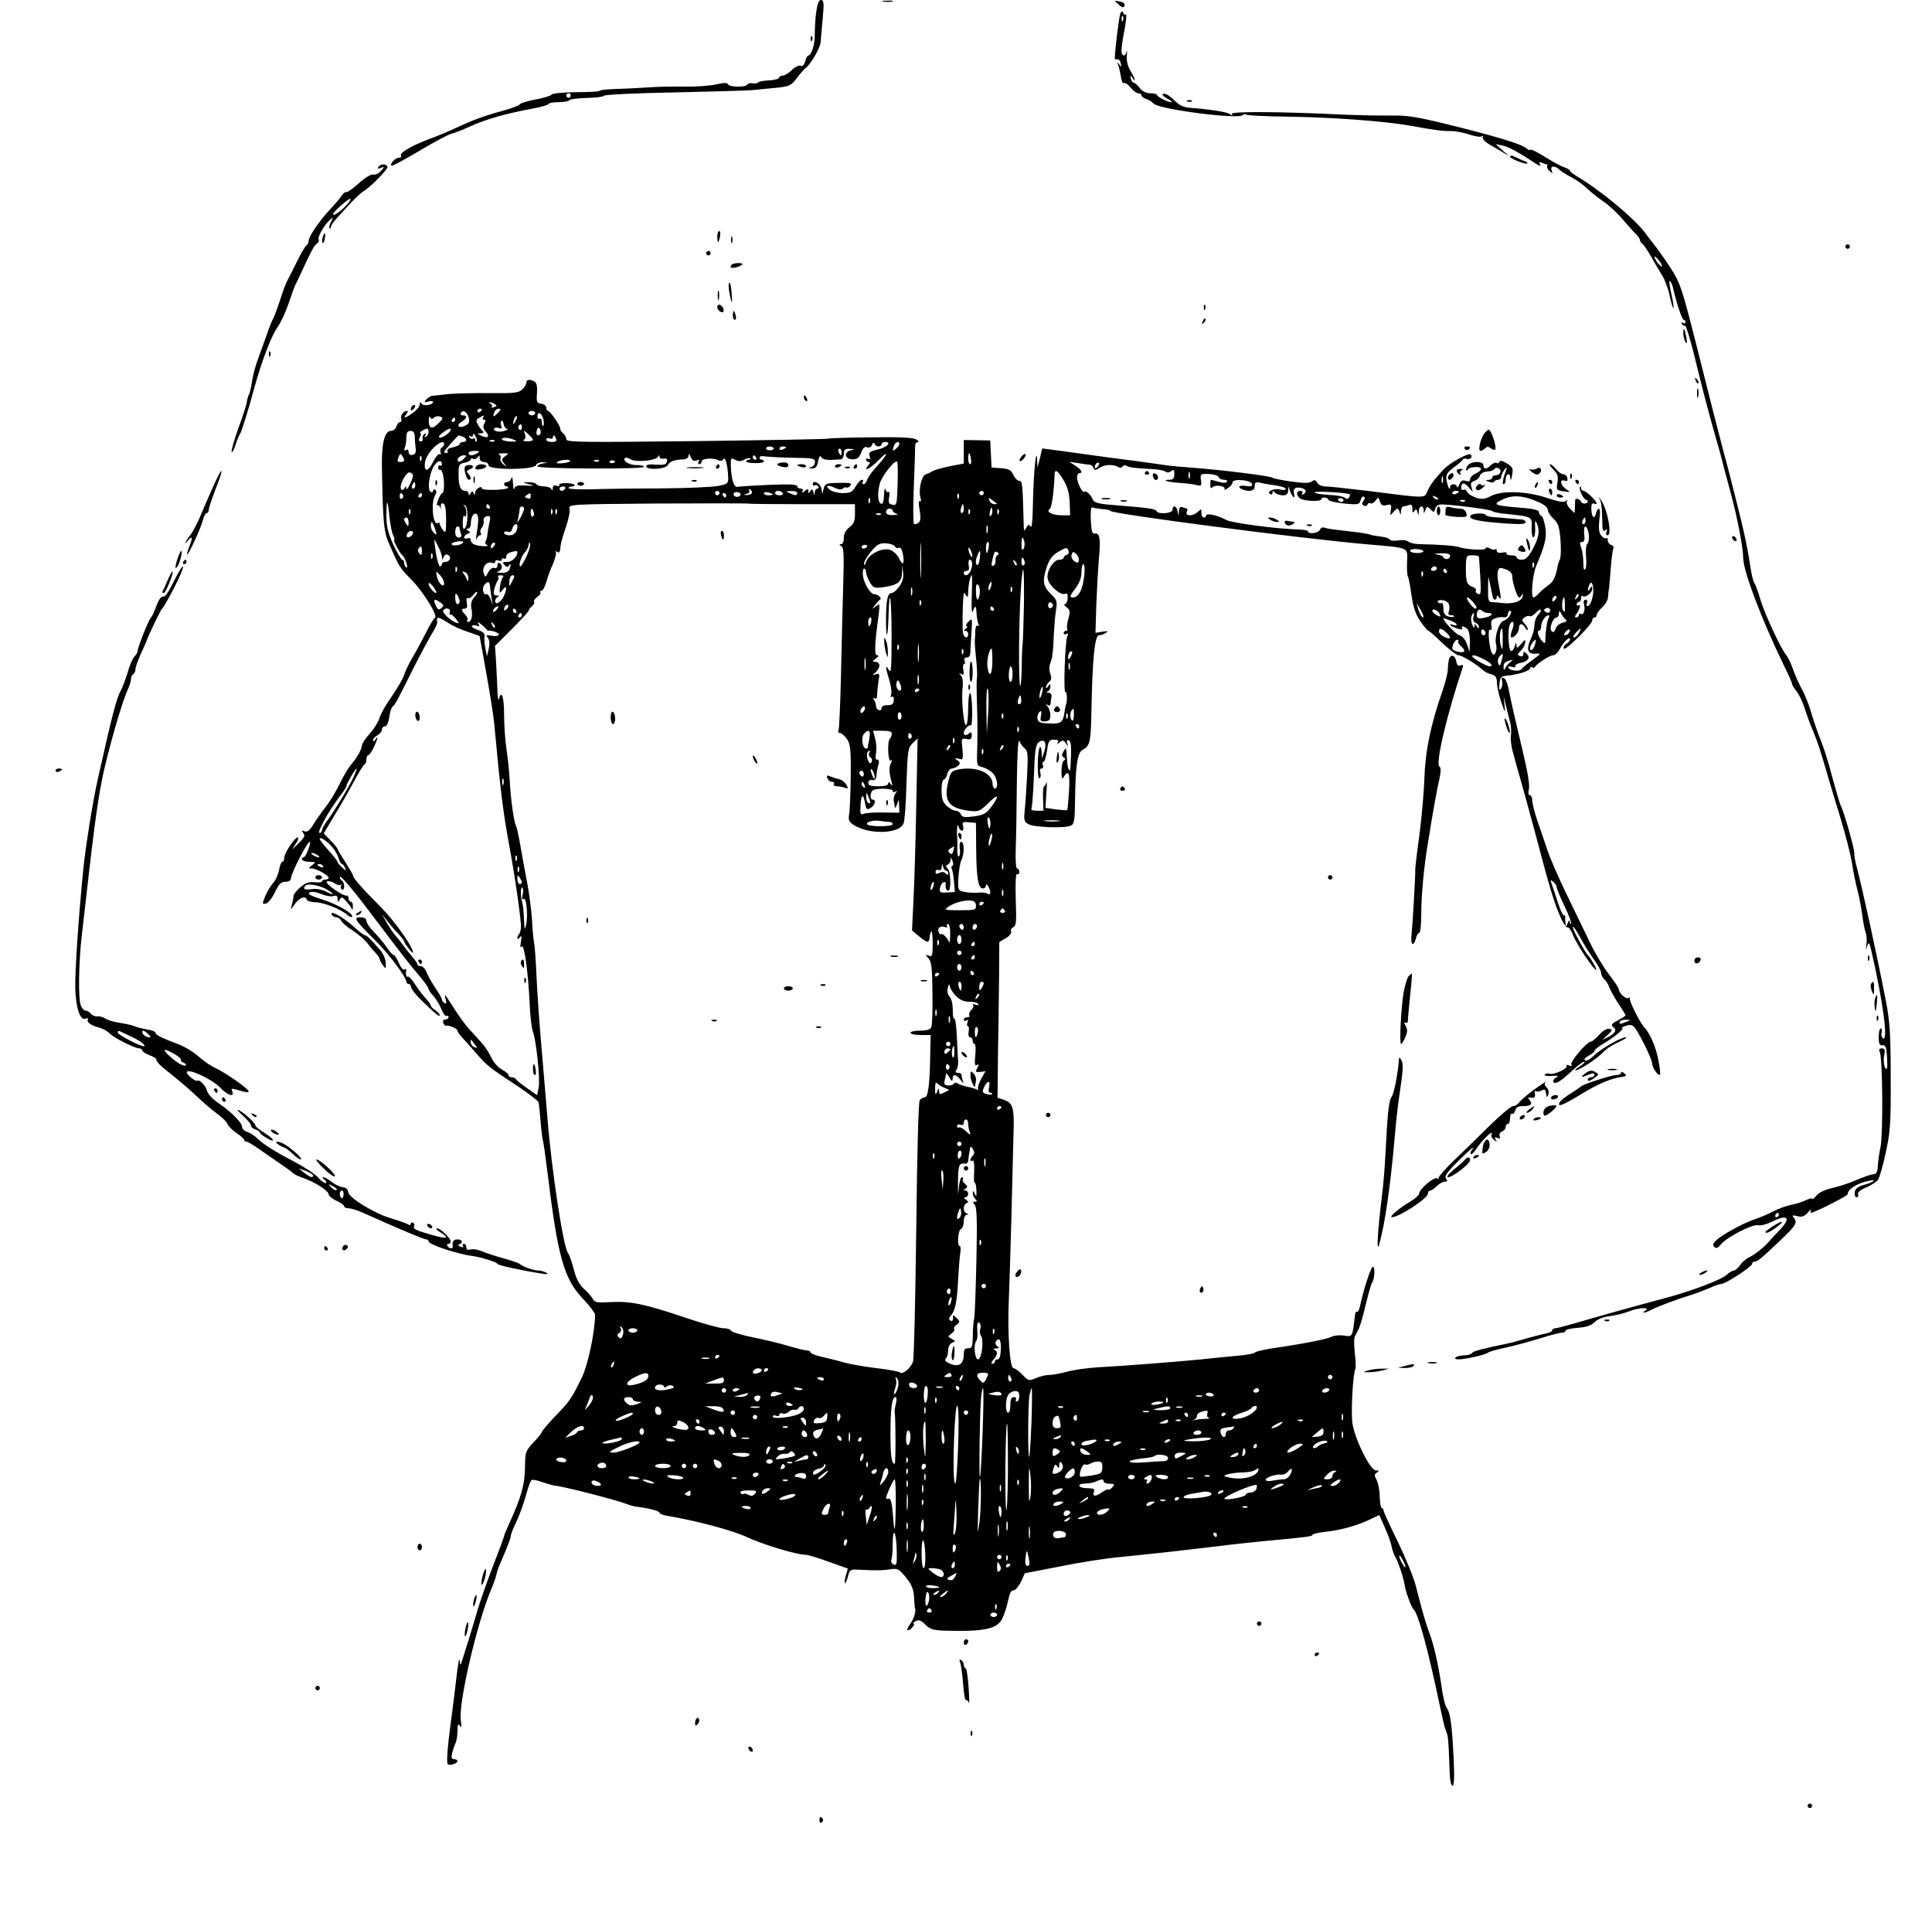 <?xml version="1.0" standalone="no"?>
<!DOCTYPE svg PUBLIC "-//W3C//DTD SVG 20010904//EN"
 "http://www.w3.org/TR/2001/REC-SVG-20010904/DTD/svg10.dtd">
<svg version="1.0" xmlns="http://www.w3.org/2000/svg"
 width="870pt" height="860pt" viewBox="0 0 870 860"
 preserveAspectRatio="xMidYMid meet">

<g transform="translate(0,860) scale(0.1,-0.1)"
fill="#000000" stroke="none">
<path d="M3675 8543 c-4 -32 -6 -76 -6 -97 2 -41 -15 -96 -29 -96 -4 0 -11
-12 -14 -26 -5 -17 -12 -24 -21 -20 -8 3 -26 -6 -39 -19 -14 -14 -32 -25 -40
-25 -8 0 -16 -4 -18 -10 -1 -5 -22 -11 -46 -12 -24 -1 -45 -5 -48 -9 -2 -4
-13 -6 -24 -4 -11 2 -22 0 -25 -6 -8 -13 -82 -12 -87 2 -2 7 -18 7 -53 -1 -28
-6 -90 -11 -140 -10 -49 1 -128 0 -174 -4 -47 -3 -113 -6 -148 -7 -35 -1 -63
-5 -63 -8 0 -3 -48 -6 -106 -6 -63 -1 -108 -5 -112 -12 -4 -5 -36 -15 -71 -21
-36 -7 -67 -16 -71 -22 -3 -6 -40 -19 -81 -30 -83 -23 -131 -41 -204 -75 -27
-13 -81 -36 -120 -50 -84 -32 -137 -63 -129 -76 3 -5 -1 -9 -9 -9 -17 0 -43
-28 -34 -36 3 -3 58 27 124 66 65 39 129 73 143 77 14 3 53 18 87 34 67 31
165 59 281 80 39 7 72 17 72 21 0 4 20 8 44 8 25 0 47 4 50 9 3 5 38 9 78 10
40 1 75 5 78 10 3 5 147 12 320 15 173 4 333 8 355 11 22 2 68 7 103 10 57 6
65 10 90 43 15 20 32 40 38 44 22 15 66 89 69 115 1 16 6 65 10 111 6 69 5 82
-8 82 -10 0 -16 -17 -22 -57z m-1105 -373 c0 -5 -4 -10 -10 -10 -5 0 -10 5
-10 10 0 6 5 10 10 10 6 0 10 -4 10 -10z"/>
<path d="M3978 8593 c12 -2 30 -2 40 0 9 3 -1 5 -23 4 -22 0 -30 -2 -17 -4z"/>
<path d="M5020 8596 c0 -1 9 -9 19 -18 15 -13 21 -14 25 -3 3 8 -5 15 -20 18
-13 2 -24 4 -24 3z"/>
<path d="M5046 8542 c-6 -10 -24 -153 -26 -204 0 -5 5 -7 12 -5 6 1 13 -7 15
-18 4 -17 2 -18 -7 -5 -10 12 -11 11 -4 -5 4 -11 9 -35 12 -52 2 -18 8 -30 13
-27 6 3 19 -6 30 -20 11 -14 27 -26 35 -26 8 0 14 -4 14 -9 0 -5 9 -13 20 -16
11 -3 27 -13 36 -22 26 -26 387 -72 400 -51 3 4 10 5 16 2 6 -4 88 -8 182 -9
205 -3 439 -20 557 -41 110 -20 147 -25 186 -24 18 0 53 -7 78 -15 25 -9 51
-13 57 -9 6 4 8 3 5 -3 -4 -6 8 -20 26 -31 19 -11 47 -27 63 -37 l29 -18 -30
27 -30 27 30 -6 c27 -5 71 -29 150 -81 19 -12 26 -14 20 -5 -6 11 -4 13 9 8
10 -4 20 -7 22 -7 3 0 3 -3 1 -7 -3 -5 2 -15 11 -23 14 -13 15 -12 9 3 -8 21
15 23 35 3 8 -7 32 -23 54 -34 21 -11 53 -33 69 -49 17 -16 50 -43 75 -60 25
-17 63 -52 85 -78 22 -26 49 -56 60 -67 11 -10 20 -24 20 -29 0 -5 5 -13 11
-17 6 -4 23 -29 39 -57 15 -27 38 -66 50 -85 12 -19 28 -61 34 -93 7 -32 15
-57 17 -54 2 2 -2 32 -10 66 -8 33 -11 59 -6 56 4 -3 11 -17 14 -32 16 -71 41
-143 48 -143 4 0 8 -5 8 -11 0 -5 -5 -7 -12 -3 -7 4 -8 3 -4 -5 4 -6 11 -9 14
-7 4 2 22 -57 41 -132 34 -141 67 -267 100 -382 11 -36 26 -92 34 -125 9 -33
23 -87 32 -120 29 -106 55 -244 55 -289 1 -59 83 -276 184 -484 20 -40 36 -76
36 -81 0 -5 9 -20 21 -34 11 -15 27 -48 35 -74 16 -48 22 -65 42 -113 18 -43
30 -82 56 -170 13 -47 43 -144 65 -217 22 -72 45 -162 51 -200 5 -37 17 -93
25 -123 8 -30 17 -80 21 -110 4 -30 10 -65 15 -77 5 -13 6 -38 4 -55 -4 -28
-3 -29 3 -8 8 22 10 19 21 -30 51 -223 74 -399 51 -385 -7 4 -10 16 -7 26 3
11 1 19 -4 19 -5 0 -9 -17 -9 -39 0 -31 4 -38 18 -37 14 1 17 -9 20 -59 2 -47
0 -56 -9 -42 -6 11 -8 34 -5 53 6 28 4 34 -10 34 -12 0 -14 -5 -9 -17 13 -29
15 -373 3 -428 -6 -27 -11 -66 -12 -85 -1 -23 -6 -35 -16 -36 -16 -1 -30 -6
-101 -35 -25 -10 -67 -23 -94 -29 -27 -6 -55 -20 -66 -33 -10 -12 -18 -19 -19
-14 0 4 -12 1 -27 -6 -16 -8 -45 -17 -66 -21 -21 -4 -57 -17 -80 -29 -23 -12
-62 -29 -87 -37 -49 -16 -150 -71 -175 -97 -12 -12 -13 -19 -5 -27 8 -8 16 -5
30 12 27 33 142 92 167 86 11 -3 39 4 61 15 74 38 90 18 33 -40 -14 -14 -33
-34 -42 -45 -23 -28 -67 -63 -95 -76 -13 -6 -31 -22 -39 -35 -9 -12 -21 -23
-27 -23 -6 0 -21 -8 -32 -19 -28 -24 -157 -73 -281 -106 -146 -39 -257 -70
-374 -104 -57 -17 -110 -31 -117 -31 -8 0 -14 -4 -14 -9 0 -5 -12 -11 -27 -14
-16 -3 -53 -13 -83 -21 -30 -9 -64 -18 -75 -21 -139 -29 -170 -38 -176 -46 -3
-6 -20 -11 -38 -11 -34 -1 -55 -18 -22 -18 30 0 125 22 131 30 3 4 41 15 85
24 44 10 114 29 155 42 41 13 83 24 93 24 9 0 17 4 17 9 0 5 25 11 55 13 39 3
61 11 75 25 12 13 38 24 71 28 29 4 67 14 85 21 39 17 98 20 74 4 -23 -15 -2
-12 28 4 32 16 120 49 177 66 22 7 59 21 83 31 23 11 48 19 55 19 18 0 137 78
137 90 0 6 5 10 10 10 14 0 30 13 111 90 76 72 85 86 67 107 -10 12 -7 13 15
8 21 -6 32 -2 48 16 11 13 18 18 14 11 -3 -6 -3 -12 0 -12 15 0 165 76 165 83
0 24 44 51 101 62 34 7 12 -9 -29 -20 -27 -8 -38 -17 -40 -33 -2 -12 2 -22 8
-22 7 0 10 6 7 13 -3 9 10 20 37 31 23 10 47 26 54 36 6 10 22 65 34 122 20
91 23 129 22 338 0 198 -4 252 -22 345 -42 216 -106 507 -132 606 -6 20 -10
46 -10 59 0 23 -46 184 -60 211 -5 9 -22 68 -39 130 -16 63 -39 135 -50 161
-11 26 -30 80 -42 120 -11 40 -31 91 -44 113 -12 22 -31 63 -40 90 -10 28 -24
57 -31 65 -25 31 -94 178 -115 245 -11 39 -25 75 -29 80 -4 6 -10 28 -14 50
-18 115 -28 164 -66 315 -23 91 -50 197 -61 235 -20 75 -68 264 -117 460 -68
268 -75 289 -117 355 -23 36 -55 81 -71 102 -16 20 -37 47 -46 60 -50 66 -199
190 -305 253 -18 11 -33 22 -33 26 0 4 -13 12 -29 17 -16 6 -55 27 -86 47 -32
20 -60 34 -63 31 -3 -4 -12 0 -21 8 -21 18 -144 55 -352 106 -134 33 -181 41
-250 40 -46 -1 -145 1 -219 4 -288 14 -510 15 -503 3 5 -9 3 -9 -8 -1 -12 10
-91 22 -185 29 -17 1 -40 10 -52 21 -41 38 -53 45 -65 41 -7 -2 2 -11 18 -20
17 -9 25 -16 19 -17 -15 0 -64 24 -64 33 0 4 -13 7 -29 7 -19 0 -36 8 -48 23
-10 13 -22 24 -28 25 -5 0 -11 9 -13 19 -3 15 -1 16 7 3 19 -27 12 -2 -9 32
-12 21 -18 45 -16 68 2 19 1 27 -1 18 -6 -26 -23 -22 -23 5 0 12 6 55 14 94 7
40 10 70 6 68 -5 -3 -10 0 -12 7 -3 9 -6 9 -12 0z m11 -34 c-3 -8 -6 -5 -6 6
-1 11 2 17 5 13 3 -3 4 -12 1 -19z m2427 -1107 c-5 -5 -33 30 -34 43 0 4 9 -2
19 -15 11 -13 17 -26 15 -28z m526 -4271 c0 -5 -5 -10 -11 -10 -5 0 -7 5 -4
10 3 6 8 10 11 10 2 0 4 -4 4 -10z"/>
<path d="M3651 8424 c0 -11 3 -14 6 -6 3 7 2 16 -1 19 -3 4 -6 -2 -5 -13z"/>
<path d="M5348 8143 c7 -3 16 -2 19 1 4 3 -2 6 -13 5 -11 0 -14 -3 -6 -6z"/>
<path d="M6800 7894 c0 -8 71 -36 78 -30 2 3 -4 8 -14 11 -10 4 -27 11 -36 16
-20 10 -28 11 -28 3z"/>
<path d="M1704 7848 c-5 -8 -2 -9 11 -4 18 7 18 6 0 -14 -10 -11 -25 -18 -34
-16 -9 3 -36 -13 -65 -39 -27 -24 -52 -42 -56 -40 -4 3 -14 -5 -23 -18 -8 -12
-31 -39 -51 -60 -47 -50 -96 -122 -96 -141 0 -8 -5 -18 -10 -21 -6 -4 -25 -36
-43 -73 -18 -37 -38 -76 -44 -87 -6 -11 -21 -51 -33 -90 -13 -38 -26 -74 -30
-80 -4 -5 -17 -37 -28 -70 -12 -33 -30 -83 -40 -111 -11 -28 -23 -73 -27 -100
-4 -27 -10 -53 -13 -59 -4 -5 -8 -20 -10 -32 -1 -12 -18 -66 -38 -119 -19 -53
-33 -102 -31 -108 2 -6 10 7 17 29 7 22 16 45 20 50 7 9 34 93 67 215 33 118
76 231 103 267 15 21 37 70 50 108 13 39 27 77 31 85 5 8 15 29 22 45 49 107
62 131 74 138 7 5 11 13 8 18 -7 11 27 70 52 90 15 13 15 12 4 -9 -7 -13 -10
-26 -7 -30 3 -3 6 0 6 6 0 6 12 24 26 39 14 15 43 47 64 70 22 23 46 45 54 50
33 19 117 104 111 113 -8 14 -32 13 -41 -2z m-145 -173 c-26 -28 -59 -50 -59
-39 0 10 73 74 78 69 3 -2 -6 -16 -19 -30z"/>
<path d="M3230 7535 c0 -14 2 -25 4 -25 2 0 6 11 8 25 3 14 1 25 -3 25 -5 0
-9 -11 -9 -25z"/>
<path d="M1454 7535 c-3 -8 -4 -20 -2 -27 3 -7 7 -1 10 15 6 29 1 36 -8 12z"/>
<path d="M3292 7520 c0 -14 2 -19 5 -12 2 6 2 18 0 25 -3 6 -5 1 -5 -13z"/>
<path d="M8310 7490 c0 -5 5 -10 10 -10 6 0 10 5 10 10 0 6 -4 10 -10 10 -5 0
-10 -4 -10 -10z"/>
<path d="M3180 7460 c0 -5 5 -10 10 -10 6 0 10 5 10 10 0 6 -4 10 -10 10 -5 0
-10 -4 -10 -10z"/>
<path d="M3301 7412 c-6 -2 -11 -8 -11 -14 0 -9 38 -2 52 11 8 7 -22 9 -41 3z"/>
<path d="M3281 7309 c1 -13 5 -37 9 -54 7 -25 8 -21 5 18 -1 26 -5 50 -9 54
-3 3 -5 -5 -5 -18z"/>
<path d="M3232 7270 c0 -19 2 -27 5 -17 2 9 2 25 0 35 -3 9 -5 1 -5 -18z"/>
<path d="M3230 7217 c0 -8 7 -18 16 -21 11 -4 14 -1 12 11 -4 21 -28 30 -28
10z"/>
<path d="M5421 7214 c0 -11 3 -14 6 -6 3 7 2 16 -1 19 -3 4 -6 -2 -5 -13z"/>
<path d="M3300 7180 c0 -11 4 -20 9 -20 5 0 7 9 4 20 -3 11 -7 20 -9 20 -2 0
-4 -9 -4 -20z"/>
<path d="M5416 7153 c-6 -14 -5 -15 5 -6 7 7 10 15 7 18 -3 3 -9 -2 -12 -12z"/>
<path d="M7580 7099 c0 -13 5 -31 10 -39 7 -11 8 -5 4 20 -8 43 -14 51 -14 19z"/>
<path d="M1211 7004 c0 -11 3 -14 6 -6 3 7 2 16 -1 19 -3 4 -6 -2 -5 -13z"/>
<path d="M7636 6887 c3 -10 9 -15 12 -12 3 3 0 11 -7 18 -10 9 -11 8 -5 -6z"/>
<path d="M2370 6877 c0 -8 -9 -22 -19 -31 -16 -15 -38 -17 -143 -16 -67 1
-152 -1 -188 -4 -36 -4 -70 -8 -75 -8 -6 -1 -17 -8 -25 -16 -12 -13 -11 -15 8
-10 12 4 22 3 22 -2 0 -14 -44 -20 -52 -7 -5 9 -8 8 -8 -4 0 -8 -13 -25 -30
-37 -34 -25 -48 -29 -30 -7 7 8 8 15 3 15 -16 0 -32 -22 -26 -36 3 -8 0 -14
-5 -14 -6 0 -14 -9 -17 -20 -3 -11 -15 -20 -25 -20 -29 0 -43 -60 -40 -174 5
-251 8 -279 35 -341 43 -98 46 -102 95 -152 55 -55 123 -165 109 -174 -6 -3
-25 -35 -42 -70 -18 -35 -45 -85 -60 -110 -15 -25 -32 -61 -38 -80 -7 -19 -32
-62 -56 -96 -25 -35 -49 -77 -54 -95 -5 -18 -25 -50 -44 -71 -19 -21 -35 -45
-35 -53 0 -16 -24 -58 -51 -89 -10 -11 -32 -49 -50 -85 -17 -36 -46 -83 -64
-105 -17 -22 -42 -57 -54 -77 -16 -27 -27 -35 -39 -31 -14 6 -15 4 -6 -8 9
-11 5 -20 -20 -44 l-31 -30 18 28 c10 15 13 27 8 27 -14 0 -61 -71 -61 -92 0
-10 -4 -18 -9 -18 -4 0 -11 -16 -14 -36 -4 -20 -15 -46 -26 -58 -11 -12 -27
-38 -36 -59 -15 -37 -15 -38 2 -35 10 2 28 24 41 51 18 37 27 47 47 47 15 0
25 6 25 14 0 23 73 166 85 166 8 0 -16 -65 -25 -68 -22 -8 -8 -22 23 -22 30
-1 31 -1 13 -15 -18 -14 -18 -15 -2 -15 21 0 76 -31 76 -42 0 -4 -7 -8 -15 -8
-8 0 -15 -4 -15 -8 0 -4 -15 -6 -33 -4 -25 3 -41 -3 -64 -22 -16 -14 -30 -31
-31 -38 0 -7 -3 -24 -7 -38 l-6 -25 21 28 c22 28 46 35 52 16 2 -5 19 -11 38
-11 38 -1 114 -31 143 -56 9 -8 19 -13 22 -10 12 12 -65 57 -133 78 -54 17
-69 26 -58 32 9 5 29 3 52 -7 21 -8 45 -13 56 -9 13 4 18 0 18 -13 0 -15 2
-16 10 -3 8 13 12 12 28 -6 10 -11 22 -26 25 -34 3 -10 6 -7 6 8 1 12 -3 22
-9 22 -5 0 -10 7 -10 15 0 8 -4 14 -8 13 -16 -5 -102 56 -90 63 6 4 21 1 33
-7 12 -8 25 -11 30 -7 4 5 5 3 1 -4 -3 -6 -2 -14 4 -18 5 -3 10 3 10 14 0 11
-4 23 -10 26 -5 3 -10 10 -10 16 0 15 60 -56 164 -195 125 -165 153 -201 199
-255 20 -24 37 -48 37 -53 0 -5 9 -19 21 -31 11 -12 28 -39 36 -59 8 -21 19
-35 24 -32 5 3 9 0 9 -5 0 -6 -7 -11 -15 -11 -8 0 -12 -6 -9 -15 3 -8 9 -14
12 -13 13 4 52 -13 52 -22 0 -5 10 -20 23 -33 12 -13 41 -45 65 -73 46 -53 55
-60 186 -146 48 -32 88 -64 91 -70 2 -7 6 -45 9 -84 3 -39 8 -77 10 -85 3 -8
12 -72 21 -144 46 -380 74 -480 157 -569 32 -33 58 -68 58 -76 -2 -81 -32
-223 -59 -280 -48 -98 -54 -107 -120 -175 -33 -35 -61 -68 -61 -72 0 -4 -17
-26 -38 -47 -36 -39 -37 -43 -38 -115 -1 -77 -18 -134 -70 -248 -13 -28 -24
-55 -24 -58 0 -4 -22 -64 -49 -133 -27 -70 -59 -161 -71 -202 -26 -90 -45
-150 -64 -210 -13 -42 -15 -43 -16 -15 -2 17 -8 -19 -15 -80 -7 -60 -18 -150
-25 -200 -14 -101 -20 -177 -14 -187 6 -9 44 2 44 13 0 5 -7 9 -15 9 -12 0
-14 7 -9 27 4 16 11 36 15 45 5 9 9 34 9 55 0 29 3 35 11 23 7 -11 8 -4 4 27
-11 73 71 429 135 583 11 25 22 56 25 70 3 14 10 34 15 45 34 79 50 119 50
129 0 6 8 29 19 51 22 46 38 92 55 152 6 23 15 45 19 49 3 4 26 0 49 -9 24 -8
50 -15 58 -16 30 -1 272 -63 321 -82 15 -6 37 -12 50 -13 56 -7 99 -19 99 -27
0 -4 17 -11 38 -14 129 -22 295 -66 357 -96 71 -33 223 -79 264 -79 9 0 55
-14 102 -31 l87 -31 -9 -31 c-5 -17 -7 -33 -4 -35 2 -2 8 11 13 29 8 32 11 34
48 32 77 -4 110 -4 144 2 32 5 38 1 69 -36 26 -32 34 -52 37 -88 1 -25 3 -48
4 -51 6 -14 -4 -48 -22 -72 -11 -16 -15 -28 -10 -28 12 0 37 30 26 30 -5 0 -1
5 9 11 14 8 23 5 44 -15 23 -23 35 -26 102 -28 165 -4 223 9 245 56 8 17 17
45 21 61 13 57 16 65 30 65 7 0 22 17 32 38 l18 39 160 31 c88 18 210 37 270
42 108 11 251 26 330 36 22 2 76 9 120 14 44 6 130 15 190 21 206 19 225 22
225 29 0 4 27 10 61 14 67 7 143 28 202 57 l38 18 25 -56 c14 -31 28 -70 31
-87 3 -17 12 -40 19 -51 11 -18 36 -94 39 -120 3 -26 30 -101 40 -110 22 -19
67 -187 122 -450 8 -38 17 -77 20 -85 15 -39 15 -33 21 -202 1 -34 7 -58 13
-58 7 0 9 37 5 118 -7 151 -15 213 -31 232 -7 8 -18 53 -24 100 -14 96 -35
188 -55 240 -14 36 -31 93 -61 212 -10 38 -46 126 -81 198 -35 71 -64 134 -64
140 0 5 -3 10 -7 10 -5 0 -9 23 -10 51 0 29 -7 63 -14 76 -11 20 -11 26 1 33
12 8 11 10 -5 10 -24 1 -90 131 -104 207 -9 45 1 232 13 251 2 4 1 35 -3 68
-4 34 -4 67 -1 75 4 8 12 24 19 37 6 12 20 61 31 109 12 48 24 92 28 97 13 18
15 79 3 72 -10 -7 -42 -106 -56 -174 -4 -18 -10 -30 -14 -28 -4 3 -8 -3 -9
-12 -12 -103 -11 -101 -49 -95 -19 3 -44 1 -56 -5 -21 -11 -127 -32 -272 -53
-38 -6 -72 -14 -75 -19 -3 -4 -39 -11 -80 -14 -41 -4 -118 -11 -170 -17 -105
-10 -328 -28 -460 -35 -47 -3 -108 -12 -137 -20 -28 -8 -63 -14 -77 -14 -15 0
-42 -6 -60 -14 -33 -14 -35 -13 -62 15 -15 16 -33 29 -40 29 -17 0 -28 159
-21 312 3 68 8 242 12 388 4 146 8 308 9 360 4 112 -3 134 -42 148 l-30 10 2
194 c2 106 4 264 5 350 l1 157 29 17 c17 10 27 23 24 31 -3 7 2 15 10 19 13 5
15 25 11 125 -2 78 0 118 6 114 6 -3 10 1 10 9 0 9 -4 16 -10 16 -5 0 -8 37
-6 88 2 48 4 182 5 297 1 122 6 201 11 190 4 -12 15 -27 24 -34 15 -12 16 -29
11 -125 -3 -61 -8 -132 -11 -158 -4 -41 -2 -48 18 -59 26 -14 165 -19 190 -6
15 6 18 23 19 110 2 159 10 218 34 231 34 19 37 33 40 180 4 230 15 336 34
336 9 0 23 5 31 11 12 8 8 9 -16 5 l-31 -5 4 132 c3 73 8 161 11 197 9 89 5
121 -16 118 -14 -3 -17 8 -20 60 -2 35 1 61 6 58 5 -3 25 -6 45 -8 21 -1 37
-5 37 -8 0 -13 855 -124 1150 -150 203 -18 188 -11 186 -82 -1 -32 1 -61 4
-64 3 -3 10 -40 16 -83 8 -56 19 -87 40 -118 16 -23 32 -42 36 -43 4 0 32 -25
63 -55 32 -30 64 -55 73 -55 15 0 82 -41 110 -67 7 -7 24 -16 38 -19 19 -5 24
-13 25 -38 0 -17 9 -56 19 -86 18 -53 19 -53 15 -15 l-4 40 10 -40 c5 -22 14
-56 19 -75 5 -19 6 -47 4 -61 -3 -14 1 -50 10 -80 8 -30 24 -88 36 -129 12
-41 36 -131 55 -200 79 -299 93 -343 126 -418 11 -23 24 -40 28 -37 5 2 16
-13 25 -36 17 -43 97 -162 104 -155 3 4 -26 55 -38 66 -9 8 -56 92 -64 115
-11 30 8 6 35 -45 13 -25 39 -65 56 -89 18 -24 33 -52 33 -61 0 -10 7 -23 15
-30 8 -6 17 -22 21 -33 4 -12 22 -45 40 -73 19 -28 34 -53 34 -55 0 -3 -16
-13 -35 -23 -29 -16 -32 -21 -20 -30 17 -13 9 -28 -25 -46 l-25 -12 25 23 c22
21 22 24 6 27 -10 2 -29 -9 -45 -27 -15 -17 -32 -31 -38 -31 -17 0 -94 -91
-87 -102 5 -8 1 -9 -10 -5 -9 4 -15 3 -12 -2 8 -12 -59 -42 -77 -35 -8 3 -18
1 -21 -4 -3 -5 11 -8 32 -6 29 2 33 0 19 -7 -9 -6 -15 -14 -12 -20 8 -13 31 1
84 50 24 23 49 41 55 41 6 0 -2 -9 -19 -20 -41 -27 -21 -25 24 2 40 25 65 45
90 70 9 9 37 26 61 37 25 11 39 21 31 21 -22 0 -114 -53 -144 -83 -15 -15 -32
-25 -39 -21 -7 4 -1 12 16 21 14 7 26 18 26 22 0 5 19 20 43 34 49 29 94 67
81 68 -5 0 2 5 15 10 16 6 28 6 37 -2 18 -14 84 -147 84 -168 1 -19 27 -57 35
-49 3 3 -1 34 -8 70 -13 62 -38 117 -65 146 -19 21 -66 116 -63 127 1 6 -1 7
-5 2 -9 -9 -44 21 -44 38 0 6 -21 38 -46 70 -25 33 -64 98 -86 145 -23 47 -70
144 -104 215 -35 72 -72 157 -83 190 -11 33 -32 93 -46 134 -14 40 -25 84 -25
97 0 13 -5 24 -11 24 -7 0 -8 11 -4 29 4 18 -7 83 -30 177 -34 144 -46 195
-63 278 -4 22 -13 41 -21 44 -9 3 -11 -2 -7 -14 3 -11 1 -26 -5 -34 -7 -11 -9
-6 -7 20 3 31 7 35 33 38 48 4 105 22 105 33 0 6 4 8 9 5 5 -4 11 -3 13 1 6
14 67 53 82 53 9 0 22 13 30 28 17 33 46 60 46 44 0 -6 -7 -15 -16 -20 -9 -5
-15 -15 -12 -22 4 -14 128 108 128 127 0 7 5 13 10 13 6 0 10 5 10 11 0 7 11
22 25 35 14 13 26 33 26 46 1 13 3 32 5 43 1 11 5 53 8 93 3 40 8 77 11 82 4
6 -1 13 -9 16 -9 3 -16 13 -16 22 0 8 -3 13 -6 9 -4 -3 -13 0 -20 8 -15 14
-17 37 -10 93 5 36 -9 44 -17 10 -8 -29 -20 -16 -21 21 -1 19 3 27 12 24 6 -3
12 -3 12 0 0 11 -47 57 -59 57 -6 0 -11 5 -11 12 0 6 -2 9 -5 6 -8 -7 16 -58
27 -58 4 0 8 -4 8 -8 0 -5 -7 -9 -15 -9 -8 0 -15 4 -15 8 0 4 -6 9 -14 12 -7
3 -13 0 -13 -6 0 -7 -1 -22 -1 -34 l-2 -23 -20 20 c-12 12 -18 26 -14 33 5 9
4 9 -5 1 -8 -7 -32 -3 -84 14 -91 31 -205 35 -255 8 -27 -14 -39 -15 -67 -6
-18 6 -36 18 -39 26 -3 8 -10 12 -16 9 -5 -3 -10 0 -10 8 0 25 13 27 33 4 l19
-22 -6 22 c-5 16 -2 23 13 28 11 3 22 14 25 23 3 10 17 18 32 19 15 0 30 6 33
11 4 7 12 7 20 3 16 -10 6 -31 -15 -31 -8 0 -14 -4 -14 -10 0 -5 -8 -10 -17
-11 -15 0 -15 -2 2 -8 11 -5 22 -4 23 0 2 5 10 9 18 9 8 0 14 6 14 13 0 7 7
22 15 33 13 17 13 14 0 -23 -8 -24 -10 -43 -5 -43 6 0 10 9 10 19 0 28 20 37
21 9 1 -15 4 -11 8 12 6 31 3 37 -24 54 -19 12 -31 14 -33 7 -2 -6 -8 -9 -13
-5 -5 3 -16 -2 -25 -10 -20 -20 -34 -20 -34 -1 0 20 -53 20 -70 0 -7 -9 -10
-18 -6 -22 3 -3 6 -2 6 3 0 5 14 10 30 11 36 3 39 -13 5 -29 -14 -6 -25 -18
-25 -25 0 -10 -6 -12 -20 -8 -15 5 -22 1 -29 -17 -6 -13 -10 -17 -10 -10 -1
15 -31 16 -31 0 0 -21 -11 0 -16 30 -4 25 1 33 33 58 21 15 39 31 41 36 2 4 9
5 17 2 15 -6 30 12 16 20 -11 7 -94 -39 -120 -67 -42 -45 -61 -70 -73 -98 -15
-33 5 -34 -278 2 -85 10 -167 19 -182 19 -15 0 -31 7 -37 17 -7 13 -12 14 -23
6 -10 -9 -35 -9 -93 -1 -44 6 -82 14 -85 17 -5 8 -243 37 -370 46 -41 3 -86 7
-100 9 -14 2 -81 12 -150 21 -69 9 -170 22 -225 30 -55 8 -121 17 -146 20
l-46 6 -10 -43 -11 -43 -2 40 c-5 59 -17 -86 -19 -215 -1 -64 -5 -100 -10 -91
-7 11 -11 10 -20 -5 -9 -17 -10 -17 -11 6 -5 190 -6 205 -20 205 -8 0 -20 12
-27 27 -10 22 -19 27 -55 30 l-43 3 -3 61 -3 61 -59 1 -60 1 0 -53 0 -53 -62
-12 c-35 -7 -70 -17 -78 -22 -8 -5 -23 -12 -32 -15 -19 -7 -33 -72 -23 -105 4
-13 3 -19 -3 -15 -6 3 -6 -11 -1 -41 9 -46 2 -62 -25 -63 -4 0 -5 75 -1 168 4
92 6 175 6 185 0 9 6 17 12 17 7 0 3 6 -8 12 -14 8 -78 11 -205 9 -101 -1
-187 -4 -191 -6 -3 -2 -270 -7 -592 -11 -524 -6 -587 -5 -587 8 0 9 -7 21 -15
28 -8 6 -13 15 -12 19 3 10 -46 81 -55 81 -5 0 -8 6 -8 14 0 8 -10 16 -22 18
-21 3 -23 8 -20 47 2 28 -1 47 -10 52 -20 13 -38 11 -38 -4z m-142 -96 c11 -7
10 -9 -3 -14 -9 -4 -14 -3 -10 2 3 5 -1 12 -7 14 -7 3 -8 6 -3 6 6 0 16 -3 23
-8z m-58 -25 c0 -3 -4 -8 -10 -11 -5 -3 -10 -1 -10 4 0 6 5 11 10 11 6 0 10
-2 10 -4z m73 -14 c-21 -22 -26 -21 -17 2 3 9 12 16 20 16 11 0 10 -4 -3 -18z
m-132 -23 c5 -20 1 -27 -17 -36 -30 -14 -42 2 -14 19 24 15 26 28 4 28 -8 0
-12 5 -9 11 11 16 28 5 36 -22z m299 21 c0 -5 -7 -10 -15 -10 -8 0 -15 5 -15
10 0 6 7 10 15 10 8 0 15 -4 15 -10z m36 -25 c4 -14 4 -29 0 -32 -3 -4 -6 4
-6 16 0 12 -4 19 -10 16 -5 -3 -10 1 -10 9 0 26 19 18 26 -9z m-491 5 c7 6 20
8 28 4 14 -5 12 -10 -9 -30 -28 -29 -44 -24 -43 14 0 15 3 21 6 14 3 -9 9 -10
18 -2z m220 0 c-3 -5 -1 -10 5 -10 8 0 8 -5 1 -17 -7 -13 -5 -23 6 -36 21 -22
10 -33 -19 -19 -21 10 -22 11 -3 11 11 1 16 5 10 9 -5 4 -16 17 -22 29 -11 19
-10 24 5 32 22 13 25 13 17 1z m146 -17 c-12 -20 -14 -14 -5 12 4 9 9 14 11
11 3 -2 0 -13 -6 -23z m-271 7 c0 -5 -5 -10 -11 -10 -5 0 -7 5 -4 10 3 6 8 10
11 10 2 0 4 -4 4 -10z m233 -41 c7 0 3 -4 -8 -8 -23 -9 -57 -3 -50 10 3 4 13
5 22 2 12 -5 15 -2 10 9 -3 9 -3 19 1 23 4 4 8 -3 10 -14 2 -12 9 -21 15 -22z
m67 5 c0 -8 -5 -12 -10 -9 -6 4 -8 11 -5 16 9 14 15 11 15 -7z m84 -26 c-10
-16 -22 -7 -17 13 4 15 8 17 14 8 4 -7 5 -17 3 -21z m-504 8 c0 -8 -5 -18 -12
-22 -7 -5 -8 -3 -3 6 6 9 4 11 -4 6 -7 -5 -10 -14 -8 -20 3 -7 -1 -13 -8 -13
-10 0 -11 5 -4 19 5 10 6 18 2 18 -10 0 19 20 30 20 4 0 7 -6 7 -14z m100 10
c0 -11 -33 -36 -47 -36 -11 0 -9 6 8 20 23 18 39 25 39 16z m-162 -33 c0 -16
2 -39 4 -53 2 -17 -2 -25 -14 -28 -11 -2 -18 3 -18 13 0 10 -5 13 -12 9 -8 -5
-9 -2 -5 10 4 10 7 31 7 47 0 22 5 29 19 29 13 0 18 -8 19 -27z m532 -13 c0
-4 -12 -7 -26 -7 -14 0 -21 3 -15 7 7 4 9 15 5 26 -7 19 -7 19 14 0 12 -11 22
-22 22 -26z m-254 -7 c-3 -4 -6 -1 -6 6 0 7 -4 10 -9 6 -5 -3 -13 0 -17 6 -4
8 -3 9 4 5 7 -4 12 -1 12 6 0 8 5 6 11 -5 6 -10 8 -21 5 -24z m-62 21 c20 -8
21 -24 1 -24 -8 0 -15 -4 -15 -9 0 -5 -14 -11 -31 -15 -17 -3 -28 -10 -24 -16
3 -5 1 -10 -4 -10 -6 0 -11 3 -11 6 0 5 62 74 66 74 1 0 9 -3 18 -6z m420 -9
c4 -11 -1 -15 -19 -15 -14 0 -25 5 -25 11 0 6 7 9 15 5 8 -3 15 -1 15 4 0 15
7 12 14 -5z m-189 -5 c16 -7 12 -9 -17 -8 -21 1 -38 6 -38 10 0 10 29 9 55 -2z
m-88 -6 c-3 -3 -12 -4 -19 -1 -8 3 -5 6 6 6 11 1 17 -2 13 -5z m-227 -13 c0
-6 -5 -13 -11 -16 -6 -4 -8 -14 -5 -22 3 -8 1 -11 -4 -8 -5 3 -17 -10 -27 -29
-22 -48 -43 -55 -40 -14 1 19 14 44 32 64 29 32 55 43 55 25z m1956 -11 c8 0
14 5 14 10 0 6 7 10 16 10 32 0 7 -25 -34 -34 -35 -8 -41 -13 -36 -29 4 -13 2
-17 -5 -13 -6 4 -11 2 -11 -3 0 -6 5 -11 11 -11 8 0 8 -5 -1 -15 -27 -33 11
-14 45 22 19 20 35 33 35 28 0 -6 -18 -29 -39 -52 -22 -23 -42 -51 -46 -63 -3
-11 -11 -20 -16 -20 -6 0 -7 5 -4 10 3 6 2 10 -4 10 -5 0 -18 -13 -28 -30 -15
-26 -23 -30 -58 -30 -22 0 -48 7 -57 14 -25 19 -11 26 20 10 17 -8 30 -10 37
-4 7 6 14 8 17 5 3 -3 10 1 17 8 9 12 1 14 -51 13 -57 -1 -63 -3 -69 -26 l-6
-25 -4 25 c-4 24 -39 42 -39 20 0 -6 4 -9 9 -5 5 3 12 1 16 -5 3 -5 1 -10 -4
-10 -6 0 -12 -8 -12 -17 -1 -16 -2 -15 -6 1 -4 15 -7 16 -14 5 -7 -12 -9 -12
-9 0 0 11 -3 11 -17 0 -11 -10 -14 -10 -9 -1 4 7 1 12 -8 12 -9 0 -16 5 -16
11 0 8 -38 10 -127 6 -71 -3 -134 -7 -142 -9 -16 -3 -28 33 -30 95 -1 35 1 37
19 27 14 -8 26 -8 41 0 11 7 23 9 27 6 3 -3 0 -6 -6 -6 -7 0 -12 -3 -12 -7 0
-5 18 -8 40 -8 22 -1 40 3 40 7 0 4 -4 8 -10 8 -5 0 -10 5 -10 10 0 6 12 8 27
5 15 -2 71 -5 125 -6 88 -1 98 -3 98 -19 0 -10 -8 -21 -17 -23 -14 -4 -14 -5
3 -6 17 -1 23 7 28 32 5 23 9 28 15 18 8 -12 27 -14 89 -9 6 1 12 12 12 25 0
19 5 23 28 22 23 -2 24 -2 5 -6 -35 -7 -30 -40 5 -41 23 0 30 6 40 30 8 22 16
29 27 24 10 -3 18 1 22 11 4 11 8 13 11 5 2 -7 10 -12 18 -12z m94 11 c0 -5
-7 -14 -15 -21 -16 -14 -18 -10 -9 14 6 17 24 22 24 7z m-566 -19 c2 -4 -4 -9
-15 -9 -10 -1 -19 2 -19 8 0 11 27 12 34 1z m56 4 c0 -2 -7 -6 -15 -10 -8 -3
-15 -1 -15 4 0 6 7 10 15 10 8 0 15 -2 15 -4z m250 -21 c0 -8 -2 -15 -4 -15
-2 0 -6 7 -10 15 -3 8 -1 15 4 15 6 0 10 -7 10 -15z m-1640 -5 c-20 -13 -40
-13 -40 0 0 6 12 10 28 10 21 0 24 -2 12 -10z m-330 -32 c0 -5 -7 -8 -15 -8
-17 0 -18 2 -9 25 5 13 8 14 15 3 5 -7 9 -16 9 -20z m455 18 c-17 -12 -18 -16
-5 -32 14 -18 14 -18 -3 -5 -10 8 -16 20 -13 27 3 7 0 15 -7 18 -7 2 1 5 17 5
28 1 29 0 11 -13z m861 -19 c12 4 15 3 10 -5 -4 -7 -2 -12 3 -12 6 0 11 6 11
13 0 14 57 17 77 4 6 -4 15 -2 20 5 9 15 20 -26 22 -79 1 -30 -1 -32 -46 -41
-27 -5 -145 -10 -263 -11 -118 0 -259 -2 -313 -4 -53 -1 -97 1 -97 6 0 4 8 7
17 7 9 0 13 3 9 8 -11 10 -75 9 -68 -2 3 -5 -2 -7 -11 -3 -12 4 -17 1 -18 -11
0 -10 -3 -12 -6 -4 -2 6 -18 12 -33 12 -16 0 -32 5 -35 10 -3 6 -18 9 -33 9
l-27 -1 30 -9 c25 -7 22 -7 -17 -5 -36 2 -48 -1 -51 -13 -3 -9 -6 2 -7 24 -1
22 -4 32 -7 23 -2 -10 -11 -18 -19 -18 -8 0 -14 -4 -14 -10 0 -5 5 -10 12 -10
6 0 8 -3 5 -7 -10 -10 -117 -12 -117 -2 0 16 -30 -3 -31 -20 0 -12 -2 -12 -6
-2 -5 11 -7 11 -14 0 -6 -10 -9 -11 -9 -1 0 6 -6 12 -14 12 -22 0 -31 20 -31
73 0 45 2 49 28 54 15 3 27 10 27 15 0 5 5 6 11 2 6 -3 15 0 20 7 7 11 9 10 9
-3 0 -11 8 -18 20 -18 11 0 20 -7 20 -15 0 -22 206 -21 214 1 3 8 16 13 28 13
l23 -2 -22 -4 c-13 -2 -23 -8 -23 -13 0 -5 108 -9 240 -9 132 -1 240 2 240 7
0 5 -15 8 -32 8 -33 -1 -66 19 -54 32 4 3 15 1 26 -6 23 -14 111 -7 122 11 6
9 8 9 8 0 0 -6 8 -10 19 -8 13 2 17 -1 14 -13 -3 -14 -13 -16 -49 -14 -27 3
-44 0 -44 -7 0 -19 88 -14 98 6 10 17 28 23 70 25 13 0 22 7 23 17 0 11 3 9 9
-6 7 -16 14 -21 26 -16z m1236 8 c3 -14 1 -25 -3 -25 -5 0 -9 11 -9 25 0 14 2
25 4 25 2 0 6 -11 8 -25z m-2475 -7 c-3 -8 -6 -5 -6 6 -1 11 2 17 5 13 3 -3 4
-12 1 -19z m190 5 c-9 -9 -19 -14 -23 -11 -10 10 6 28 24 28 15 0 15 -1 -1
-17z m1318 7 c3 -5 1 -10 -4 -10 -6 0 -11 5 -11 10 0 6 2 10 4 10 3 0 8 -4 11
-10z m-1415 -31 c0 -6 -4 -8 -8 -5 -5 3 -9 -1 -9 -9 0 -8 4 -12 8 -10 3 3 9
-5 13 -18 8 -32 7 -87 -2 -87 -4 0 -13 -14 -19 -30 -6 -17 -8 -28 -3 -25 5 3
11 -3 13 -12 3 -11 3 -10 2 4 -1 14 3 19 11 16 9 -3 13 -26 13 -71 0 -61 -2
-65 -15 -48 -8 11 -14 24 -14 29 0 4 -4 6 -9 2 -21 -12 -31 88 -13 122 8 14 9
24 2 28 -5 3 -10 1 -10 -5 0 -6 -5 -8 -11 -4 -16 9 -6 84 16 117 16 25 35 28
35 6z m576 14 c-4 -4 -21 -8 -38 -9 -21 -1 -26 1 -17 7 17 11 65 12 55 2z
m131 1 c-3 -3 -12 -4 -19 -1 -8 3 -5 6 6 6 11 1 17 -2 13 -5z m73 0 c0 -8 -19
-13 -24 -6 -3 5 1 9 9 9 8 0 15 -2 15 -3z m1272 -105 c-3 -92 -4 -96 -24 -91
-16 4 -19 10 -14 34 3 16 2 27 -3 23 -5 -3 -12 3 -14 12 -3 10 -5 -1 -6 -25
-1 -29 -5 -42 -13 -40 -15 5 -18 44 -7 88 8 35 69 112 79 101 3 -3 4 -49 2
-102z m865 89 c7 -1 15 -7 17 -15 5 -11 10 -11 30 2 22 15 62 15 85 1 5 -4 12
-2 16 4 4 6 12 7 18 3 12 -8 39 -11 117 -15 25 -1 51 -6 58 -11 8 -6 17 -5 26
2 11 9 14 6 14 -14 0 -19 -6 -25 -21 -25 -41 0 -8 -11 44 -14 30 -2 65 -6 78
-10 21 -5 23 -2 19 23 -4 27 -2 28 36 27 22 -1 41 -7 44 -14 2 -7 13 -12 23
-12 11 0 18 -4 14 -9 -3 -6 -18 -6 -38 0 -17 5 -33 9 -34 9 -2 0 -3 -10 -3
-22 0 -15 3 -19 11 -11 12 12 61 5 53 -9 -3 -5 3 -4 15 4 12 7 21 19 21 26 0
18 82 12 88 -7 3 -10 -3 -12 -27 -9 -32 5 -42 -5 -15 -16 32 -12 54 -6 54 15
0 17 5 20 23 16 12 -3 43 -9 70 -12 26 -4 47 -11 47 -16 0 -5 -11 -7 -24 -3
-28 7 -65 -9 -47 -20 6 -4 11 -2 11 5 0 10 3 10 12 1 7 -7 22 -12 35 -12 17 0
23 6 24 23 1 20 2 20 6 2 3 -11 10 -24 15 -30 7 -7 9 -3 5 12 -5 24 7 33 36
25 20 -5 22 -18 5 -28 -7 -4 -8 -3 -4 4 4 7 1 12 -8 12 -19 0 -21 -17 -3 -33
13 -13 97 -17 97 -5 0 12 28 10 32 -2 2 -6 34 -13 71 -17 64 -6 68 -5 74 15 3
12 9 19 15 16 5 -3 5 -11 -2 -19 -8 -10 -8 -15 1 -21 7 -4 15 -2 17 4 2 7 8 9
14 6 5 -3 15 2 22 12 13 17 14 16 20 -4 6 -17 13 -21 30 -16 21 5 23 3 19 -23
-4 -25 -3 -26 10 -10 8 9 17 17 20 17 3 0 8 -8 10 -17 4 -14 5 -12 6 5 0 12 5
22 10 22 5 0 16 3 25 6 12 5 16 0 16 -17 0 -18 3 -20 9 -10 7 11 10 10 14 -5
4 -16 5 -16 6 4 1 26 21 30 22 5 0 -16 1 -16 8 1 6 17 8 17 23 3 14 -15 16
-15 21 3 3 12 14 19 28 19 53 -1 224 -23 229 -30 3 -4 32 -10 65 -13 115 -12
115 -12 112 -61 -1 -24 3 -44 8 -44 6 0 9 19 8 42 -2 32 0 37 7 22 15 -34 11
-63 -17 -115 -20 -38 -33 -50 -50 -50 -13 0 -23 5 -23 10 0 6 -12 10 -26 10
-14 0 -23 4 -20 9 3 4 -6 6 -19 3 -16 -3 -25 0 -25 9 0 7 -3 9 -6 6 -4 -3 -15
-2 -25 4 -12 6 -19 6 -19 0 0 -10 -93 -5 -120 6 -15 6 -98 12 -174 13 -22 0
-45 5 -53 11 -7 7 -28 9 -47 6 -19 -3 -36 -1 -38 4 -2 5 -19 11 -38 13 -19 2
-42 6 -50 9 -8 3 -40 9 -70 12 -112 13 -125 15 -138 20 -7 2 -15 -2 -18 -10
-6 -15 -54 -22 -54 -7 0 4 -17 7 -38 8 -96 2 -304 29 -330 43 -36 20 -87 32
-90 21 -6 -18 -22 -11 -22 11 0 19 -1 19 -16 5 -20 -21 -58 -21 -50 -1 3 8 4
15 2 15 -3 0 -11 3 -20 6 -12 4 -16 0 -17 -17 -2 -24 -2 -24 -6 -1 -5 25 -23
30 -23 7 0 -17 -66 -22 -72 -6 -3 10 -39 15 -191 27 -68 5 -90 11 -95 23 -8
22 -32 45 -39 37 -8 -8 -33 41 -33 65 0 11 5 19 10 19 18 0 10 15 -17 33 l-28
18 40 -6 c22 -4 45 -7 52 -7z m35 -10 c-7 -7 -12 -8 -12 -2 0 14 12 26 19 19
2 -3 -1 -11 -7 -17z m-3082 -38 c0 -16 -29 -75 -30 -60 0 12 -2 13 -9 1 -5 -8
-11 -9 -15 -3 -10 17 25 81 40 75 8 -3 14 -9 14 -13z m2930 -23 c18 -30 25
-59 27 -99 l2 -58 -37 0 c-43 0 -74 16 -55 28 9 6 19 76 22 155 1 28 14 20 41
-26z m567 11 c-3 -7 -5 -2 -5 12 0 14 2 19 5 13 2 -7 2 -19 0 -25z m1140 -20
c-3 -7 -5 -2 -5 12 0 14 2 19 5 13 2 -7 2 -19 0 -25z m-4627 -13 c0 -8 -4 -15
-10 -15 -5 0 -7 7 -4 15 4 8 8 15 10 15 2 0 4 -7 4 -15z m675 -15 c-3 -5 -10
-10 -16 -10 -5 0 -9 5 -9 10 0 6 7 10 16 10 8 0 12 -4 9 -10z m840 -21 c-4 -5
-14 -8 -23 -8 -15 1 -15 2 1 6 9 2 14 9 11 15 -4 7 -2 8 5 4 6 -4 9 -12 6 -17z
m-145 1 c0 -5 -4 -10 -10 -10 -5 0 -10 5 -10 10 0 6 5 10 10 10 6 0 10 -4 10
-10z m92 -12 c-12 -12 -35 -1 -27 12 3 5 13 6 21 3 10 -4 12 -9 6 -15z m148 6
c0 -2 -9 -4 -20 -4 -11 0 -20 4 -20 9 0 5 9 7 20 4 11 -3 20 -7 20 -9z m45 6
c3 -5 -3 -10 -14 -10 -12 0 -21 5 -21 10 0 6 6 10 14 10 8 0 18 -4 21 -10z
m65 0 c0 -12 -8 -12 -35 0 -18 8 -17 9 8 9 15 1 27 -3 27 -9z m840 0 c0 -5 -4
-10 -10 -10 -5 0 -10 5 -10 10 0 6 5 10 10 10 6 0 10 -4 10 -10z m1649 -6 c1
-1 0 -8 -4 -14 -5 -7 -11 -8 -19 -1 -7 6 -40 12 -74 13 -34 2 -62 7 -62 11 0
8 150 -1 159 -9z m491 12 c0 -2 -7 -6 -15 -10 -8 -3 -15 -1 -15 4 0 6 7 10 15
10 8 0 15 -2 15 -4z m-4755 -15 c3 -5 1 -12 -5 -16 -5 -3 -10 1 -10 9 0 18 6
21 15 7z m85 -1 c0 -5 -5 -10 -11 -10 -5 0 -7 5 -4 10 3 6 8 10 11 10 2 0 4
-4 4 -10z m490 -5 c0 -9 -6 -12 -16 -8 -13 5 -13 7 -2 14 17 11 18 11 18 -6z
m880 5 c0 -5 -2 -10 -4 -10 -3 0 -8 5 -11 10 -3 6 -1 10 4 10 6 0 11 -4 11
-10z m1047 -12 c-3 -8 -6 -5 -6 6 -1 11 2 17 5 13 3 -3 4 -12 1 -19z m2158 -6
c-3 -3 -11 0 -18 7 -9 10 -8 11 6 5 10 -3 15 -9 12 -12z m452 -12 c26 -11 43
-25 43 -36 0 -9 12 -27 26 -40 21 -20 26 -36 31 -93 3 -38 2 -78 -2 -88 -5
-10 -9 -22 -10 -28 -8 -48 -20 -74 -38 -86 -11 -8 -31 -24 -43 -36 -11 -13
-24 -23 -28 -23 -14 0 -5 103 12 143 39 90 49 131 40 177 -4 25 -12 46 -18 48
-5 2 -10 9 -10 17 0 8 -25 15 -82 19 -120 10 -130 14 -82 37 45 22 94 19 161
-11z m-3010 -2 c-3 -8 -6 -5 -6 6 -1 11 2 17 5 13 3 -3 4 -12 1 -19z m572 -5
c2 -2 -3 -3 -11 -3 -9 0 -19 7 -22 16 -6 15 -4 15 11 3 10 -7 20 -15 22 -16z
m1561 15 c0 -4 -4 -8 -9 -8 -6 0 -12 4 -15 8 -3 5 1 9 9 9 8 0 15 -4 15 -9z
m547 -4 c-3 -3 -12 -4 -19 -1 -8 3 -5 6 6 6 11 1 17 -2 13 -5z m-4843 -73 c4
-35 11 -72 17 -82 5 -11 7 -19 4 -19 -7 0 26 -62 37 -70 12 -9 29 -62 18 -55
-6 3 -10 13 -10 21 0 8 -4 14 -9 14 -4 0 -22 31 -40 68 -24 54 -31 82 -31 132
0 79 6 75 14 -9z m1864 59 l232 0 0 -43 c0 -33 -5 -46 -25 -61 -16 -12 -25
-29 -25 -47 0 -17 -5 -29 -12 -29 -10 0 -9 -3 1 -9 11 -7 12 -41 8 -177 -3
-93 -7 -275 -10 -406 -3 -130 -8 -241 -11 -247 -4 -6 -1 -11 6 -11 7 0 21 -12
31 -26 16 -22 19 -44 18 -167 -1 -78 -4 -156 -7 -173 -5 -25 -1 -34 20 -48 70
-45 207 -41 225 7 5 12 11 93 13 181 5 147 7 160 28 180 l22 21 -6 -305 c-3
-168 -9 -362 -13 -432 l-6 -127 31 -26 c37 -31 47 -32 48 -5 1 11 4 23 8 27 3
3 6 -21 6 -55 0 -54 -2 -61 -17 -55 -17 6 -17 5 -1 -13 13 -15 16 -44 17 -155
1 -75 -1 -144 -5 -153 -4 -11 -19 -16 -50 -16 -24 0 -44 -4 -44 -10 0 -5 20
-10 46 -10 l45 0 -2 -88 c-2 -134 -10 -192 -24 -192 -7 0 -17 -6 -23 -12 -6
-8 -12 -220 -16 -585 -4 -315 -10 -583 -15 -595 -12 -30 -47 -58 -58 -47 -4 4
-51 13 -103 19 -52 6 -120 18 -150 26 -30 9 -76 20 -102 26 -27 6 -48 15 -48
19 0 5 -7 9 -16 9 -9 0 -46 9 -82 20 -37 11 -110 29 -162 39 -52 11 -96 24
-98 30 -2 6 -17 11 -34 11 -16 0 -89 20 -161 44 -191 65 -255 78 -343 74 -66
-4 -77 -2 -85 15 -6 10 -24 31 -40 45 -21 19 -35 46 -45 87 -9 33 -20 66 -26
73 -21 24 -76 386 -93 612 -3 36 -14 164 -24 285 -11 121 -22 279 -25 350 -3
72 -8 139 -11 150 -2 11 -7 56 -9 100 -3 44 -12 118 -21 165 -9 47 -23 123
-31 169 -8 46 -17 88 -20 92 -10 17 -24 119 -29 209 -2 36 -8 97 -14 135 -6
39 -11 109 -11 158 0 79 -12 114 -23 70 -3 -10 -6 7 -7 37 -1 30 -4 88 -6 128
l-5 74 76 76 c41 41 75 78 75 82 0 4 7 13 15 20 8 7 13 16 10 20 -3 5 4 15 15
23 11 7 17 17 13 20 -3 4 -1 7 5 7 6 0 16 18 22 39 6 22 19 59 30 82 10 24 16
47 13 53 -3 5 -1 6 5 2 12 -7 13 -6 17 30 1 11 12 48 24 83 12 35 19 72 16 82
-6 18 7 19 387 22 216 1 402 1 413 0 11 -2 125 -3 253 -3z m-1513 -52 c0 -25
-5 -50 -11 -56 -8 -8 -11 0 -10 28 0 22 4 33 8 27 5 -7 8 -1 8 15 0 14 -5 29
-10 31 -6 3 -5 4 2 3 8 -2 13 -19 13 -48z m100 42 c3 -5 1 -10 -4 -10 -6 0
-11 5 -11 10 0 6 2 10 4 10 3 0 8 -4 11 -10z m2135 -10 c0 -11 -4 -20 -9 -20
-5 0 -7 9 -4 20 3 11 7 20 9 20 2 0 4 -9 4 -20z m-1980 -2 c-1 -7 -8 -24 -16
-38 l-15 -25 5 25 c3 14 6 31 6 38 0 6 5 12 10 12 6 0 10 -6 10 -12z m2102
-30 c-6 -6 -7 0 -4 19 5 21 7 23 10 9 2 -10 0 -22 -6 -28z m-2615 10 c-3 -8
-6 -5 -6 6 -1 11 2 17 5 13 3 -3 4 -12 1 -19z m556 7 c4 -8 2 -17 -3 -20 -6
-4 -10 3 -10 14 0 25 6 27 13 6z m84 -7 c-3 -8 -6 -5 -6 6 -1 11 2 17 5 13 3
-3 4 -12 1 -19z m20 0 c-3 -8 -6 -5 -6 6 -1 11 2 17 5 13 3 -3 4 -12 1 -19z
m1513 13 c0 -5 8 -12 18 -14 9 -3 2 -5 -15 -6 -23 -1 -33 4 -33 14 0 8 7 15
15 15 8 0 15 -4 15 -9z m347 -13 c-3 -8 -6 -5 -6 6 -1 11 2 17 5 13 3 -3 4
-12 1 -19z m130 0 c-3 -8 -6 -5 -6 6 -1 11 2 17 5 13 3 -3 4 -12 1 -19z
m-2343 -29 c-1 -13 -4 -42 -8 -64 -3 -22 -3 -32 0 -22 3 9 10 17 15 17 6 0 7
5 4 10 -4 6 -2 17 5 25 6 7 10 21 8 31 -2 10 4 18 15 20 16 2 17 -2 11 -29 -4
-18 -8 -41 -9 -53 -1 -11 -4 -25 -8 -31 -4 -6 -1 -14 5 -16 18 -8 -23 -8 -49
-1 -13 4 -23 13 -23 21 0 9 -6 13 -15 9 -8 -3 -15 -1 -15 5 0 5 7 12 16 16 13
5 13 7 2 14 -10 7 -10 9 0 9 6 0 12 9 12 19 0 30 11 52 24 48 6 -2 10 -15 10
-28z m1813 25 c-3 -3 -12 -4 -19 -1 -8 3 -5 6 6 6 11 1 17 -2 13 -5z m-2127
-36 c0 -19 -2 -20 -10 -8 -13 19 -13 30 0 30 6 0 10 -10 10 -22z m5300 7 c0
-8 -4 -15 -10 -15 -5 0 -7 7 -4 15 4 8 8 15 10 15 2 0 4 -7 4 -15z m-5181 -36
c9 -27 9 -30 -4 -19 -8 7 -15 21 -15 31 0 28 7 23 19 -12z m371 12 c0 -25 -14
-41 -36 -41 -13 0 -24 5 -24 11 0 6 7 8 16 5 11 -4 18 1 21 14 5 20 23 28 23
11z m2117 -28 c-3 -10 -5 -4 -5 12 0 17 2 24 5 18 2 -7 2 -21 0 -30z m-2377
18 c0 -5 3 -16 6 -25 4 -11 1 -16 -10 -16 -10 0 -16 9 -16 25 0 14 5 25 10 25
6 0 10 -4 10 -9z m5084 -22 c3 -19 1 -38 -5 -46 -7 -7 -9 -32 -7 -57 3 -24 2
-50 -3 -58 -6 -8 -9 2 -9 29 0 23 -4 53 -10 67 -7 20 -6 26 4 26 11 0 13 10
10 35 -5 44 11 46 20 4z m-5294 2 c0 -12 -20 -25 -27 -18 -7 7 6 27 18 27 5 0
9 -4 9 -9z m2287 -188 c-2 -37 -3 -9 -3 62 0 72 1 102 3 68 2 -34 2 -93 0
-130z m466 148 c2 -10 1 -25 -4 -32 -6 -10 -9 -4 -9 19 0 36 5 42 13 13z
m-2639 -23 c9 -17 16 -38 17 -47 0 -14 1 -13 7 1 5 12 12 14 21 9 16 -10 6
-31 -15 -31 -8 0 -14 -4 -14 -10 0 -5 -4 -10 -9 -10 -4 0 -13 27 -18 60 -5 33
-8 60 -7 60 1 0 10 -14 18 -32z m97 10 c-13 -4 -28 -5 -34 -1 -7 4 -2 10 13
13 33 9 50 -1 21 -12z m151 -10 c-7 -7 -12 -8 -12 -2 0 14 12 26 19 19 2 -3
-1 -11 -7 -17z m149 -43 c-12 -25 -24 -45 -27 -45 -11 0 2 45 19 62 9 10 17
26 18 36 0 10 2 12 6 4 3 -7 -5 -33 -16 -57z m1659 45 c4 -7 13 -10 18 -6 7 4
14 -8 18 -29 8 -46 0 -55 -18 -18 -7 15 -25 32 -39 37 -35 12 -95 -17 -108
-52 -5 -16 -10 -20 -10 -11 -1 9 13 34 31 55 26 32 38 39 66 38 19 -1 38 -7
42 -14z m422 -5 c-2 -14 -6 -25 -8 -25 -2 0 -4 11 -4 25 0 14 4 25 9 25 4 0 6
-11 3 -25z m-548 3 c-3 -4 -9 -8 -15 -8 -5 0 -9 4 -9 8 0 5 7 9 15 9 8 0 12
-4 9 -9z m-2004 -20 c0 -16 -3 -19 -11 -11 -6 6 -8 16 -5 22 11 17 16 13 16
-11z m2479 -23 c0 -5 -4 -3 -9 5 -5 8 -9 22 -9 30 0 16 17 -16 18 -35z m425 7
c-8 -2 -14 -8 -14 -13 0 -5 -9 -9 -20 -9 -26 0 -59 -53 -52 -85 5 -31 57 -76
77 -69 11 5 14 -1 13 -20 -1 -14 -7 -26 -13 -26 -5 0 -2 -7 8 -14 16 -12 17
-20 8 -52 -6 -20 -8 -41 -5 -46 3 -4 0 -8 -5 -8 -6 0 -11 -5 -11 -11 0 -5 5
-7 12 -3 8 5 9 2 4 -12 -10 -26 -18 -256 -8 -250 7 4 9 -41 3 -54 -2 -3 -5
-21 -8 -40 -6 -43 -16 -50 -73 -47 -35 1 -46 6 -48 21 -2 10 2 23 8 30 10 8
11 5 8 -16 -5 -24 -2 -27 18 -26 19 2 24 8 24 28 0 14 -6 32 -12 39 -10 11
-10 13 0 7 7 -4 12 -2 13 6 0 7 2 21 4 31 2 10 -3 17 -13 18 -11 0 -12 2 -4 6
6 2 12 12 12 21 0 15 -2 15 -10 2 -5 -8 -10 -10 -10 -4 0 6 7 17 14 24 11 8
12 18 6 36 -6 15 -6 34 0 49 5 14 9 29 9 33 -1 4 0 9 1 12 1 3 4 37 5 75 2 39
6 91 10 116 7 42 5 48 -24 76 -35 35 -38 59 -16 124 11 32 25 50 53 66 33 19
38 19 43 5 4 -10 1 -18 -7 -20z m1606 16 c0 -4 -13 -8 -30 -8 -16 0 -30 5 -30
10 0 6 14 9 30 8 17 -1 30 -6 30 -10z m-4080 -4 c0 -20 -24 -44 -46 -44 -21 0
-23 -2 -12 -14 9 -10 15 -11 20 -2 9 14 10 3 2 -18 -4 -10 -17 -16 -38 -15
-17 1 -23 3 -13 6 19 5 23 28 7 38 -5 3 -10 -1 -10 -10 0 -10 -5 -15 -14 -12
-8 3 -19 -5 -27 -19 -13 -25 -13 -25 -21 -4 -9 25 14 55 37 46 8 -3 15 -1 15
5 0 6 7 9 15 5 8 -3 15 -1 15 5 0 6 5 7 10 4 6 -3 10 1 10 9 0 13 13 20 43 25
4 0 7 -2 7 -5z m2082 -30 c-3 -22 -8 -32 -14 -26 -5 5 -5 19 1 35 14 37 18 34
13 -9z m80 17 c-6 -3 -10 -15 -9 -25 1 -10 -3 -21 -10 -23 -7 -3 -10 4 -6 19
9 43 13 49 24 42 8 -4 8 -9 1 -13z m366 -25 c-2 -12 -6 -12 -21 -2 -10 8 -15
20 -11 29 5 15 8 15 21 2 8 -8 13 -21 11 -29z m-2911 12 c-3 -8 -6 -5 -6 6 -1
11 2 17 5 13 3 -3 4 -12 1 -19z m4583 9 c0 -8 -7 -14 -15 -14 -8 0 -15 4 -15
8 0 4 -12 10 -27 12 -20 3 -15 4 15 6 29 1 42 -3 42 -12z m130 -4 c1 -5 3 -45
6 -90 4 -72 3 -82 -10 -77 -9 3 -13 10 -10 15 3 5 -3 12 -13 16 -28 10 -32 23
-32 86 1 56 2 57 30 57 16 0 29 -3 29 -7z m-2047 -18 c4 -8 2 -17 -3 -20 -6
-4 -10 3 -10 14 0 25 6 27 13 6z m-235 -17 c-2 -25 -15 -48 -29 -48 -5 0 -9 5
-9 10 0 6 6 10 14 10 9 0 12 8 8 25 -2 14 0 25 6 25 6 0 10 -10 10 -22z m200
-3 c-3 -3 -9 2 -12 12 -6 14 -5 15 5 6 7 -7 10 -15 7 -18z m2329 -7 c-3 -8 -6
-5 -6 6 -1 11 2 17 5 13 3 -3 4 -12 1 -19z m-2023 -25 c-6 -73 -25 -113 -53
-113 -16 0 -14 8 14 44 16 21 25 46 25 69 0 21 4 37 8 37 5 0 7 -17 6 -37z
m-2827 5 c-3 -8 -6 -5 -6 6 -1 11 2 17 5 13 3 -3 4 -12 1 -19z m1993 -68 c-12
-17 -27 -30 -35 -30 -18 0 -25 -33 -25 -119 0 -97 8 -88 11 11 4 151 14 92 14
-82 0 -146 -2 -175 -12 -157 -17 30 -16 12 2 -46 8 -26 11 -55 8 -64 -4 -10
-2 -14 4 -10 5 3 9 -3 8 -16 -2 -17 -8 -22 -28 -22 -16 1 -27 -5 -27 -13 0
-18 -25 -9 -25 9 0 8 -4 20 -9 28 -6 10 -5 12 2 7 8 -5 12 1 12 16 0 13 3 40
6 61 6 33 5 37 -12 31 -18 -5 -18 -5 -1 9 9 8 17 22 17 31 0 9 -8 16 -17 16
-16 1 -16 2 1 15 13 10 15 15 6 15 -13 0 -12 45 7 185 6 48 5 49 -13 35 -18
-14 -18 -14 -4 5 8 11 19 23 24 26 8 7 -12 24 -28 24 -16 0 -46 49 -50 83 -2
17 1 32 5 32 5 0 9 -7 9 -16 0 -9 8 -29 17 -45 15 -26 21 -28 58 -23 66 9 85
23 87 63 l1 36 4 -33 c3 -22 -3 -42 -17 -62z m2420 80 c0 -5 -7 -10 -16 -10
-8 0 -12 5 -9 10 3 6 10 10 16 10 5 0 9 -4 9 -10z m340 -34 c0 -27 22 -96 31
-96 4 0 10 6 13 13 3 6 5 3 3 -7 -2 -23 -46 -37 -92 -31 -16 2 -38 4 -47 4
-15 1 -18 10 -17 59 l1 57 9 -40 c5 -22 10 -46 11 -52 1 -7 5 -13 10 -13 4 0
8 6 8 13 0 8 4 7 11 -3 10 -15 10 -6 -6 80 -2 14 -2 32 1 41 4 14 9 15 34 6
19 -7 30 -18 30 -31z m-2199 -129 c-2 -83 -4 -163 -6 -177 -2 -14 -4 -63 -4
-109 -1 -46 -4 -82 -7 -78 -8 7 -6 301 3 430 3 53 8 95 11 92 3 -3 4 -74 3
-158z m1904 153 c3 -5 1 -10 -4 -10 -6 0 -11 5 -11 10 0 6 2 10 4 10 3 0 8 -4
11 -10z m-4515 -56 c0 -25 -27 1 -33 32 -4 25 -4 25 14 5 11 -11 19 -28 19
-37z m109 22 c0 -14 -2 -16 -6 -6 -3 8 -10 21 -16 28 -7 9 -6 11 7 6 9 -3 16
-16 15 -28z m4298 12 c-3 -8 -6 -5 -6 6 -1 11 2 17 5 13 3 -3 4 -12 1 -19z
m-4144 -10 c-5 -7 -10 -26 -12 -43 -2 -29 -2 -29 13 -10 18 24 21 7 5 -29 -13
-28 -39 -43 -39 -22 0 8 6 17 13 19 7 3 5 6 -6 6 -14 1 -16 7 -11 29 4 15 11
32 15 38 5 6 6 14 2 17 -3 4 2 7 12 7 12 0 15 -4 8 -12z m46 -10 c-16 -32 -17
-32 -15 -4 0 14 7 26 14 26 10 0 10 -5 1 -22z m2067 -70 c-2 -57 0 -84 5 -70
11 30 15 28 17 -15 2 -20 6 -41 9 -46 3 -6 2 -7 -4 -4 -6 4 -10 -5 -11 -21 0
-15 -1 -34 -2 -42 -1 -8 1 -44 5 -80 4 -36 6 -74 5 -85 -3 -19 -3 -48 1 -180
1 -33 1 -91 0 -130 -3 -95 -4 -92 24 -99 14 -4 34 -15 45 -26 21 -21 28 -70
10 -70 -5 0 -10 9 -10 19 0 51 -72 82 -153 67 -32 -6 -36 -11 -47 -56 -21 -86
2 -118 91 -130 47 -6 51 -4 100 44 32 31 38 24 12 -14 -30 -43 -39 -49 -90
-56 -41 -5 -51 -3 -56 10 -4 9 -14 16 -24 16 -9 0 -27 10 -40 22 -18 17 -23
32 -23 70 0 26 4 48 10 48 5 0 12 11 16 25 3 14 13 25 21 25 7 0 20 6 27 12
11 11 11 15 -3 25 -14 10 -13 11 6 7 20 -6 21 -3 17 44 -5 48 -5 49 18 45 19
-4 24 0 24 16 0 14 -4 17 -10 11 -13 -13 -26 -13 -26 1 0 14 26 40 33 33 3 -3
5 28 5 70 -1 42 -5 76 -10 76 -4 0 -8 -31 -8 -69 0 -39 -4 -72 -9 -75 -11 -7
-23 116 -16 168 3 24 0 45 -7 54 -11 13 -11 14 1 7 11 -6 13 -2 9 19 -3 14 -1
26 3 26 5 0 6 7 3 15 -4 9 0 15 10 15 11 0 16 9 16 28 0 15 3 55 5 89 4 59 3
61 -13 45 -10 -9 -14 -19 -9 -21 5 -2 3 -7 -4 -12 -10 -6 -11 -9 -1 -9 6 0 12
-7 12 -15 0 -21 -18 -19 -23 3 -4 14 -3 122 2 172 1 13 2 13 11 0 7 -12 10 -8
10 15 0 31 10 75 16 75 2 0 2 -42 0 -92z m-2411 13 c-7 -6 -35 27 -35 41 0 7
9 2 20 -12 10 -14 17 -26 15 -29z m242 27 c1 -13 4 -36 7 -53 l6 -30 -11 28
c-6 15 -14 25 -19 22 -13 -8 -21 27 -9 41 16 20 24 17 26 -8z m2205 -30 c-6
-41 -17 -34 -17 10 -1 28 2 36 10 29 6 -6 9 -23 7 -39z m51 32 c-3 -12 -8 -19
-11 -16 -5 6 5 36 12 36 2 0 2 -9 -1 -20z m2709 -46 c-4 -21 -13 -39 -20 -42
-7 -2 -10 2 -6 12 4 9 1 16 -6 16 -8 0 -10 -8 -7 -21 7 -25 -2 -51 -14 -43 -5
3 -9 0 -9 -5 0 -6 -5 -11 -11 -11 -8 0 -8 4 -2 13 15 19 24 49 13 42 -6 -3
-10 -1 -10 4 0 6 5 11 10 11 6 0 10 8 10 17 0 9 3 13 6 10 11 -11 44 13 44 31
0 15 -2 15 -10 2 -11 -17 -13 -9 -4 15 12 31 25 -9 16 -51z m-3065 9 c-3 -10
-5 -4 -5 12 0 17 2 24 5 18 2 -7 2 -21 0 -30z m450 15 c-3 -8 -6 -5 -6 6 -1
11 2 17 5 13 3 -3 4 -12 1 -19z m-2422 -28 c-12 -14 -16 -28 -12 -50 7 -33 0
-60 -15 -60 -5 0 -7 4 -3 9 3 5 -2 16 -10 24 -19 19 -19 27 -1 27 9 0 12 8 8
26 -3 16 -1 25 5 21 5 -3 16 3 23 13 8 11 16 17 19 15 2 -3 -4 -14 -14 -25z
m-65 -17 c0 -7 -4 -13 -10 -13 -5 0 -10 12 -10 28 0 21 2 24 10 12 5 -8 10
-21 10 -27z m5031 14 c-10 -9 -11 -8 -5 6 3 10 9 15 12 12 3 -3 0 -11 -7 -18z
m-99 -9 c-7 -7 -12 -8 -12 -2 0 14 12 26 19 19 2 -3 -1 -11 -7 -17z m-369 -8
c18 -22 21 -30 10 -30 -11 1 -46 50 -36 50 5 0 16 -9 26 -20z m414 -17 c1 -29
-1 -33 -9 -20 -7 14 -3 57 6 57 1 0 3 -17 3 -37z m-5063 14 c15 -11 16 -15 3
-25 -11 -10 -16 -7 -25 13 -13 28 -5 32 22 12z m2163 -9 c-3 -8 -6 -5 -6 6 -1
11 2 17 5 13 3 -3 4 -12 1 -19z m2378 1 c3 -9 3 -24 -1 -33 -4 -11 -1 -16 12
-16 9 0 15 -3 11 -6 -3 -3 -15 -3 -26 1 -15 4 -21 15 -21 36 0 17 -4 28 -9 24
-5 -3 -12 -1 -16 5 -4 6 4 9 19 8 15 -1 28 -10 31 -19z m-1783 -4 c0 -5 -5
-11 -11 -13 -6 -2 -11 4 -11 13 0 9 5 15 11 13 6 -2 11 -8 11 -13z m-2460 -17
c-7 -7 -12 -8 -12 -2 0 14 12 26 19 19 2 -3 -1 -11 -7 -17z m4128 -32 c0 -18
-17 8 -24 34 l-7 25 15 -25 c9 -14 15 -29 16 -34z m-4172 30 c-7 -8 -15 -12
-17 -11 -5 6 10 25 20 25 5 0 4 -6 -3 -14z m2237 4 c3 -5 1 -10 -4 -10 -6 0
-11 5 -11 10 0 6 2 10 4 10 3 0 8 -4 11 -10z m2502 -17 c-3 -3 -11 -2 -17 2
-9 6 -9 10 1 16 14 8 27 -7 16 -18z m-4951 1 c-3 -8 -2 -13 2 -11 4 3 15 -6
25 -19 17 -22 17 -23 0 -17 -26 10 -63 45 -57 55 10 15 36 9 30 -8z m299 6 c3
-5 1 -10 -4 -10 -6 0 -11 5 -11 10 0 6 2 10 4 10 3 0 8 -4 11 -10z m4159 -16
c4 -12 2 -12 -14 -4 -11 6 -20 15 -20 20 0 14 28 1 34 -16z m219 6 c28 0 11
-17 -23 -22 -23 -4 -30 -1 -30 12 0 23 12 32 24 20 5 -5 18 -10 29 -10z m224
-8 c-10 -10 -17 -31 -17 -46 0 -16 -7 -43 -16 -61 -22 -47 -15 -71 20 -68 28
2 27 1 -15 -30 -24 -17 -45 -35 -47 -39 -6 -12 -50 -9 -58 4 -5 8 0 9 14 6 12
-4 19 -2 16 3 -3 5 8 12 25 15 34 7 44 24 25 42 -12 10 -14 10 -14 -2 0 -10
-6 -13 -15 -10 -13 6 -13 8 2 23 10 9 19 25 21 36 2 18 1 18 -18 -4 -18 -21
-20 -21 -21 -5 -1 15 -2 14 -7 -4 -4 -13 -11 -23 -17 -23 -13 1 -17 101 -5
121 14 23 22 6 10 -25 -6 -15 -8 -30 -6 -33 10 -9 36 20 36 39 0 24 16 25 29
2 6 -10 11 -13 11 -6 0 6 -7 18 -15 26 -12 13 -13 17 0 27 8 6 18 9 23 6 5 -3
17 3 27 14 10 11 20 18 23 15 3 -3 -2 -13 -11 -23z m-127 -1 c-5 -11 -18 -22
-29 -26 -21 -6 -42 -73 -34 -105 7 -25 -5 -56 -16 -44 -14 15 -24 117 -11 109
7 -4 9 2 6 19 -3 19 1 27 17 32 12 5 30 7 40 5 10 -1 17 4 17 13 0 9 5 16 10
16 7 0 7 -6 0 -19z m253 -22 c5 -4 -2 -9 -16 -13 -14 -3 -29 -15 -32 -27 -5
-15 -10 -18 -18 -10 -12 12 6 61 23 61 5 0 10 8 10 18 1 15 2 14 12 -3 6 -11
15 -23 21 -26z m-4703 21 c0 -5 -5 -10 -11 -10 -5 0 -7 5 -4 10 3 6 8 10 11
10 2 0 4 -4 4 -10z m4285 -9 c-3 -12 0 -21 10 -25 8 -3 15 -11 15 -18 0 -9 -3
-8 -10 2 -9 13 -10 13 -10 0 -1 -9 -5 -6 -10 8 -5 12 -7 29 -4 37 9 22 16 18
9 -4z m339 -3 c-7 -11 -15 -64 -15 -101 0 -14 -3 -15 -13 -5 -17 18 -27 48
-16 48 6 0 10 9 10 20 0 21 19 49 33 50 5 0 5 -5 1 -12z m-4956 -22 c20 -14
61 -32 90 -41 28 -10 52 -18 52 -19 0 0 13 -73 29 -161 16 -88 32 -189 36
-225 29 -313 41 -408 68 -555 25 -131 56 -348 53 -372 -1 -13 -5 -26 -9 -29
-4 -4 -7 -12 -7 -18 0 -6 5 -4 11 4 8 11 9 6 5 -20 -4 -21 -3 -30 3 -22 11 18
29 -108 36 -249 2 -59 9 -119 15 -133 15 -42 33 -212 26 -251 l-7 -36 -47 33
c-26 18 -48 36 -50 41 -2 4 -10 7 -18 7 -8 0 -14 4 -14 10 0 5 -13 16 -30 25
-16 8 -37 32 -47 53 -9 20 -29 51 -44 67 -15 17 -41 46 -59 65 -17 19 -47 61
-67 93 -20 31 -37 57 -38 57 -2 0 -1 -10 3 -22 3 -14 2 -19 -6 -14 -7 4 -12
11 -12 16 0 5 -13 29 -30 53 -16 24 -34 56 -39 70 -6 15 -17 27 -26 27 -8 0
-15 3 -15 8 0 4 -10 19 -23 34 -13 15 -32 39 -43 54 -10 15 -26 34 -34 43 -8
9 -25 34 -38 56 l-22 40 23 -30 c12 -16 34 -42 50 -58 15 -16 27 -32 27 -35 1
-9 39 -59 40 -51 1 24 -79 137 -140 200 -85 85 -130 136 -130 146 0 5 -16 32
-35 62 -19 29 -35 56 -35 59 0 3 -14 21 -31 38 l-31 32 47 79 c27 43 66 112
88 153 22 41 44 77 48 78 5 2 9 12 9 23 0 10 4 19 8 19 5 0 16 16 25 35 19 39
22 59 7 35 -6 -9 -10 -10 -10 -3 0 7 9 17 20 23 11 6 20 17 20 25 0 8 6 15 14
15 8 0 15 16 19 41 3 23 10 45 15 48 11 7 20 25 91 167 30 60 68 130 83 156
16 25 28 50 27 55 -5 29 2 29 49 -1z m1905 4 c-3 -11 -7 -20 -9 -20 -2 0 -4 9
-4 20 0 11 4 20 9 20 5 0 7 -9 4 -20z m2637 -12 c0 -4 -7 -5 -15 -2 -8 4 -15
4 -15 1 0 -3 14 -10 30 -16 18 -6 28 -6 25 -1 -9 14 9 12 23 -2 7 -7 12 -32
11 -57 l-1 -46 -12 35 c-8 21 -21 37 -34 40 -16 4 -72 63 -72 76 0 1 14 -3 30
-9 17 -6 30 -15 30 -19z m-4369 -21 c3 -5 8 -8 10 -6 2 1 14 -1 27 -5 31 -10
19 -25 -15 -18 -23 4 -26 3 -16 -9 7 -9 9 -26 4 -49 l-8 -35 -7 36 c-4 20 -6
44 -4 54 2 13 -7 21 -30 29 -18 6 -30 14 -27 18 4 4 14 4 23 1 11 -5 13 -3 7
8 -7 11 -5 11 11 -1 10 -8 22 -19 25 -23z m37 8 c-3 -3 -9 2 -12 12 -6 14 -5
15 5 6 7 -7 10 -15 7 -18z m4284 -22 c26 -23 22 -35 -7 -21 -14 6 -25 17 -25
25 0 17 10 16 32 -4z m178 -4 c0 -5 -4 -9 -10 -9 -5 0 -10 7 -10 16 0 8 5 12
10 9 6 -3 10 -10 10 -16z m77 -31 c0 -47 -1 -49 -9 -23 -7 27 -4 75 6 75 2 0
4 -24 3 -52z m298 33 c-3 -6 -11 -11 -17 -11 -6 0 -6 6 2 15 14 17 26 13 15
-4z m45 -1 c-6 -11 -16 -20 -22 -20 -6 0 -3 9 7 20 10 11 20 20 22 20 2 0 -1
-9 -7 -20z m-2973 -122 c-2 -18 -4 -4 -4 32 0 36 2 50 4 33 2 -18 2 -48 0 -65z
m2430 86 c-4 -4 3 -15 14 -25 11 -9 16 -20 11 -23 -11 -7 -52 4 -52 14 0 18
13 40 23 40 6 0 7 -3 4 -6z m346 -14 c-6 -24 -23 -37 -23 -18 0 12 18 38 26
38 1 0 0 -9 -3 -20z m-2866 -22 c-3 -8 -6 -5 -6 6 -1 11 2 17 5 13 3 -3 4 -12
1 -19z m290 -20 c-3 -8 -6 -5 -6 6 -1 11 2 17 5 13 3 -3 4 -12 1 -19z m132
-33 c0 -63 -14 -81 -22 -29 -5 29 8 84 19 84 1 0 3 -25 3 -55z m352 18 c-8
-15 -10 -15 -11 -2 0 17 10 32 18 25 2 -3 -1 -13 -7 -23z m1941 -18 c-7 -24
-9 -26 -15 -12 -4 10 -1 24 6 32 16 18 18 14 9 -20z m-2865 -37 c-2 -13 -4 -3
-4 22 0 25 2 35 4 23 2 -13 2 -33 0 -45z m2781 46 c35 -17 50 -34 30 -34 -14
0 -78 37 -78 45 0 9 16 5 48 -11z m121 -17 c-9 -7 -18 -19 -22 -27 -4 -10 -6
-8 -6 7 -1 19 9 26 39 32 3 0 -2 -5 -11 -12z m-1982 -29 c-3 -7 -5 -2 -5 12 0
14 2 19 5 13 2 -7 2 -19 0 -25z m-257 -23 c0 -19 -4 -35 -9 -35 -5 0 -9 16 -8
35 1 19 5 35 9 35 4 0 8 -16 8 -35z m-423 -42 c-3 -10 -5 -2 -5 17 0 19 2 27
5 18 2 -10 2 -26 0 -35z m-81 -30 c-10 -11 -25 18 -18 35 4 13 8 11 15 -6 6
-12 7 -25 3 -29z m394 -103 l-6 -95 -2 110 c-1 61 2 103 6 95 4 -8 5 -58 2
-110z m241 84 c-5 -16 -10 -21 -10 -12 -1 18 10 51 15 45 2 -1 -1 -16 -5 -33z
m-551 22 c0 -3 -4 -8 -10 -11 -5 -3 -10 -1 -10 4 0 6 5 11 10 11 6 0 10 -2 10
-4z m456 -63 c-11 -11 -17 4 -9 23 7 18 8 18 11 1 2 -10 1 -21 -2 -24z m-702
-28 c-4 -8 -10 -15 -15 -15 -4 0 -6 7 -3 15 4 8 10 15 15 15 4 0 6 -7 3 -15z
m942 -24 c0 -17 -3 -28 -8 -25 -10 6 -11 38 -1 47 9 10 9 10 9 -22z m-776 -7
c0 -8 -4 -14 -9 -14 -6 0 -9 9 -8 19 1 22 17 18 17 -5z m457 -6 c-3 -8 -6 -5
-6 6 -1 11 2 17 5 13 3 -3 4 -12 1 -19z m290 0 c-3 -8 -6 -5 -6 6 -1 11 2 17
5 13 3 -3 4 -12 1 -19z m53 -38 c0 -5 -2 -10 -4 -10 -3 0 -8 5 -11 10 -3 6 -1
10 4 10 6 0 11 -4 11 -10z m-273 -22 c-3 -8 -6 -5 -6 6 -1 11 2 17 5 13 3 -3
4 -12 1 -19z m-671 -25 c-2 -16 -5 -30 -6 -33 -1 -3 -2 -8 -1 -12 0 -5 -3 -8
-9 -8 -16 0 -23 49 -10 65 19 23 31 18 26 -12z m100 12 c-1 -8 -5 -18 -9 -21
-12 -12 -8 -106 4 -98 8 4 8 1 1 -12 -9 -19 -9 -40 3 -84 5 -19 4 -22 -4 -10
-7 10 -11 11 -11 3 0 -9 -16 -13 -45 -13 -34 0 -45 4 -45 15 0 10 7 15 18 13
12 -2 18 4 19 22 1 14 5 35 9 48 4 14 2 22 -6 22 -8 0 -9 10 -5 29 3 16 2 46
-4 65 l-9 36 43 0 c32 0 43 -4 41 -15z m89 -4 c3 -5 1 -12 -5 -16 -5 -3 -10 1
-10 9 0 18 6 21 15 7z m192 -33 c-3 -8 -6 -5 -6 6 -1 11 2 17 5 13 3 -3 4 -12
1 -19z m406 -40 l-11 -33 -1 29 c-1 16 -4 26 -8 22 -12 -11 -13 -147 -2 -140
6 3 7 14 4 25 -4 11 -2 19 5 19 7 0 10 7 6 15 -3 8 -1 15 3 15 5 0 12 23 16
50 6 45 10 50 32 50 17 0 22 -4 17 -12 -6 -10 -4 -10 8 0 14 11 18 10 28 -5
11 -17 11 -17 6 0 -4 12 -2 17 6 14 12 -3 14 -28 9 -116 -2 -39 -14 -15 -16
31 -3 56 -4 56 -16 34 -9 -14 -8 -20 1 -26 9 -5 9 -9 1 -14 -6 -4 -11 -26 -11
-49 1 -33 3 -38 11 -24 21 35 28 15 23 -65 -3 -46 -6 -84 -8 -85 -1 -2 -24 0
-51 3 l-47 7 4 66 c3 36 3 58 1 49 -3 -10 -8 -18 -11 -18 -4 0 -6 -25 -5 -55
l2 -55 -30 0 c-18 0 -28 4 -24 10 3 6 8 72 11 148 4 112 8 139 21 150 26 19
38 -1 26 -40z m-432 9 c-10 -9 -11 -8 -5 6 3 10 9 15 12 12 3 -3 0 -11 -7 -18z
m240 0 c-10 -9 -11 -8 -5 6 3 10 9 15 12 12 3 -3 0 -11 -7 -18z m-84 -19 c-3
-8 -6 -5 -6 6 -1 11 2 17 5 13 3 -3 4 -12 1 -19z m-513 1 c-3 -6 -1 -15 6 -19
7 -4 9 -13 5 -21 -6 -9 -11 -6 -17 10 -7 21 -4 41 8 41 3 0 2 -5 -2 -11z
m-2321 -106 c-20 -44 -87 -154 -120 -199 -13 -17 -23 -36 -23 -42 0 -7 -5 -12
-11 -12 -13 0 40 97 87 159 19 24 34 47 34 52 0 9 40 79 46 79 2 0 -4 -17 -13
-37z m2346 -3 c0 -10 -3 -8 -9 5 -12 27 -12 43 0 25 5 -8 9 -22 9 -30z m-49
14 c0 -8 -4 -12 -10 -9 -5 3 -10 10 -10 16 0 5 5 9 10 9 6 0 10 -7 10 -16z
m-1623 -46 c-3 -7 -5 -2 -5 12 0 14 2 19 5 13 2 -7 2 -19 0 -25z m1627 -4 c3
-8 2 -12 -4 -9 -6 3 -10 10 -10 16 0 14 7 11 14 -7z m126 -25 c0 -5 6 -7 13
-3 9 6 9 5 0 -7 -6 -8 -10 -24 -8 -34 2 -11 4 -24 5 -30 1 -5 6 1 10 15 8 24
8 24 9 -7 l1 -32 -72 1 c-40 1 -80 -2 -89 -6 -14 -6 -16 0 -14 33 2 54 12 62
20 18 6 -32 9 -35 26 -24 20 12 26 37 9 37 -14 0 -12 37 3 43 23 10 87 7 87
-4z m-101 -52 c1 -5 -3 -5 -9 -2 -5 3 -10 16 -9 28 0 21 1 21 9 2 5 -11 9 -24
9 -28z m541 -92 c0 -14 -2 -25 -4 -25 -2 0 -6 11 -8 25 -3 14 -1 25 3 25 5 0
9 -11 9 -25z m-457 5 c9 0 17 -4 17 -10 0 -13 -107 -13 -115 -1 -6 11 31 20
60 15 11 -2 28 -4 38 -4z m765 3 c-15 -2 -42 -2 -60 0 -18 2 -6 4 27 4 33 0
48 -2 33 -4z m-372 -123 c1 -131 9 -180 30 -180 8 0 14 6 14 13 0 8 4 7 10 -3
14 -22 12 -43 -2 -34 -7 5 -27 7 -45 5 -18 -1 -46 0 -62 4 -27 6 -28 7 -25 65
2 33 8 68 14 79 13 26 13 81 -1 81 -7 0 -9 -12 -7 -30 3 -17 1 -33 -4 -36 -5
-3 -8 14 -7 38 1 23 0 48 -1 53 -1 6 -1 21 0 35 2 18 4 20 7 8 2 -10 9 -18 15
-18 6 0 8 9 5 21 -5 18 -1 20 26 17 l32 -3 1 -115z m68 36 c-3 -15 -8 -25 -11
-23 -2 3 -1 17 3 31 3 15 8 25 11 23 2 -3 1 -17 -3 -31z m-2965 -33 c12 -14
24 -37 27 -50 4 -12 10 -23 14 -23 4 0 11 -8 14 -17 6 -15 4 -15 -14 2 -11 10
-20 21 -20 25 0 4 -18 27 -40 51 -22 24 -40 48 -40 52 0 13 37 -12 59 -40z
m2794 -14 c-4 -15 -9 -17 -17 -9 -8 8 -7 13 4 20 8 5 16 10 17 10 0 0 -1 -9
-4 -21z m-2863 -19 c8 -5 11 -10 5 -10 -5 0 -17 5 -25 10 -8 5 -10 10 -5 10 6
0 17 -5 25 -10z m897 -22 c-3 -8 -6 -5 -6 6 -1 11 2 17 5 13 3 -3 4 -12 1 -19z
m1962 -26 c-5 -2 -6 -8 -3 -13 3 -5 8 -31 10 -57 l4 -48 -35 -2 c-31 -2 -35 0
-32 20 2 12 9 24 16 26 6 2 11 0 10 -5 -3 -18 2 -33 11 -33 14 0 12 84 -2 99
-10 11 -10 14 0 18 6 3 12 12 13 21 0 13 2 13 8 -3 5 -11 4 -22 0 -23z m228
-14 c-3 -7 -5 -2 -5 12 0 14 2 19 5 13 2 -7 2 -19 0 -25z m-3062 12 c3 -6 -1
-7 -9 -4 -18 7 -21 14 -7 14 6 0 13 -4 16 -10z m2806 -20 c5 0 9 -5 9 -12 0
-9 -3 -9 -12 0 -7 7 -17 8 -28 2 -12 -6 -17 -5 -17 5 0 7 6 11 14 8 8 -3 13 2
14 13 1 17 2 17 6 2 2 -10 9 -18 14 -18z m-1924 -2 c-3 -8 -6 -5 -6 6 -1 11 2
17 5 13 3 -3 4 -12 1 -19z m13 -50 c0 -5 -4 -8 -10 -8 -5 0 -10 10 -10 23 0
18 2 19 10 7 5 -8 10 -18 10 -22z m4660 -22 c0 -6 16 -45 35 -85 20 -41 33
-76 30 -79 -3 -3 -5 1 -6 9 0 8 -4 6 -9 -6 l-9 -20 -1 20 c-2 11 -2 23 -1 28
0 4 -3 7 -8 7 -4 0 -16 26 -26 58 -10 31 -22 68 -27 81 -7 21 -7 22 7 11 8 -7
15 -18 15 -24z m-2807 4 c-3 -12 -8 -19 -11 -16 -5 6 5 36 12 36 2 0 2 -9 -1
-20z m-2727 -17 c34 -22 29 -26 -8 -7 -19 10 -44 14 -65 11 -31 -5 -42 1 -26
17 11 10 71 -2 99 -21z m878 -20 c-5 -17 -3 -24 4 -20 13 9 21 -76 11 -118 -6
-25 -7 -21 -9 25 -3 52 -4 61 -10 85 -7 24 -5 63 2 59 5 -3 5 -17 2 -31z
m2163 -5 c-3 -7 -5 -2 -5 12 0 14 2 19 5 13 2 -7 2 -19 0 -25z m-122 -44 c1
-21 -3 -22 -73 -22 -68 0 -72 1 -52 15 26 18 66 30 99 29 17 -1 25 -7 26 -22z
m35 12 c0 -3 -4 -8 -10 -11 -5 -3 -10 -1 -10 4 0 6 5 11 10 11 6 0 10 -2 10
-4z m95 -36 c3 -5 -1 -10 -10 -10 -9 0 -13 5 -10 10 3 6 8 10 10 10 2 0 7 -4
10 -10z m-246 -107 c0 -27 -3 -41 -6 -33 -8 20 -29 40 -36 34 -2 -3 -7 2 -10
10 -7 18 8 30 29 22 9 -3 12 -1 9 4 -3 6 -1 10 4 10 6 0 11 -20 10 -47z m61
31 c0 -8 -4 -12 -10 -9 -5 3 -10 10 -10 16 0 5 5 9 10 9 6 0 10 -7 10 -16z
m60 7 c0 -6 -4 -13 -10 -16 -5 -3 -10 1 -10 9 0 9 5 16 10 16 6 0 10 -4 10 -9z
m-70 -61 c0 -11 -4 -20 -10 -20 -5 0 -10 9 -10 20 0 11 5 20 10 20 6 0 10 -9
10 -20z m-103 -22 c-3 -8 -6 -5 -6 6 -1 11 2 17 5 13 3 -3 4 -12 1 -19z m163
2 c0 -5 -5 -10 -11 -10 -5 0 -7 5 -4 10 3 6 8 10 11 10 2 0 4 -4 4 -10z m-60
-40 c0 -5 -4 -10 -10 -10 -5 0 -10 5 -10 10 0 6 5 10 10 10 6 0 10 -4 10 -10z
m60 -20 c0 -5 -5 -10 -11 -10 -5 0 -7 5 -4 10 3 6 8 10 11 10 2 0 4 -4 4 -10z
m-60 -45 c0 -8 -4 -15 -10 -15 -5 0 -10 7 -10 15 0 8 5 15 10 15 6 0 10 -7 10
-15z m55 -25 c3 -5 1 -10 -4 -10 -6 0 -11 5 -11 10 0 6 2 10 4 10 3 0 8 -4 11
-10z m-155 -4 c0 -3 -4 -8 -10 -11 -5 -3 -10 -1 -10 4 0 6 5 11 10 11 6 0 10
-2 10 -4z m100 -56 c0 -11 -2 -20 -4 -20 -2 0 -6 9 -9 20 -3 11 -1 20 4 20 5
0 9 -9 9 -20z m100 13 c0 -5 -5 -15 -10 -23 -8 -12 -10 -11 -10 8 0 12 5 22
10 22 6 0 10 -3 10 -7z m-124 -58 c17 -17 36 -25 59 -25 19 0 37 -4 40 -10 4
-6 -1 -7 -12 -3 -10 3 -15 3 -11 -2 4 -4 0 -14 -8 -22 -8 -8 -12 -19 -9 -24 4
-5 -1 -9 -9 -9 -9 0 -16 -5 -16 -11 0 -5 5 -7 12 -3 8 5 9 2 5 -9 -3 -10 -3
-17 2 -17 4 0 6 -11 3 -25 -2 -15 0 -25 7 -25 6 0 11 -7 11 -15 0 -8 4 -15 9
-15 4 0 6 -23 3 -51 -4 -40 -2 -50 8 -44 9 6 10 3 1 -13 -9 -18 -8 -20 13 -18
l24 3 -19 -33 c-10 -19 -17 -39 -15 -46 1 -7 1 -10 -1 -6 -3 4 -21 10 -41 14
-20 4 -42 11 -49 16 -7 5 -14 5 -17 -1 -4 -5 -16 -9 -27 -8 -15 1 -19 6 -15
22 3 11 6 25 6 30 0 6 7 -1 15 -15 11 -19 14 -21 15 -7 0 24 16 21 36 -5 12
-17 15 -18 10 -5 -3 10 -6 23 -6 28 0 5 -7 9 -16 9 -11 0 -14 4 -7 13 5 6 8
23 8 37 -1 14 -4 64 -6 112 -2 47 -7 84 -11 82 -4 -2 -7 8 -7 23 0 45 -5 67
-18 80 -6 7 -8 23 -5 35 5 19 7 20 10 5 2 -10 15 -29 28 -42z m95 -8 c-10 -9
-11 -8 -5 6 3 10 9 15 12 12 3 -3 0 -11 -7 -18z m-184 -79 c-3 -7 -5 -2 -5 12
0 14 2 19 5 13 2 -7 2 -19 0 -25z m60 -30 c-3 -7 -5 -2 -5 12 0 14 2 19 5 13
2 -7 2 -19 0 -25z m3048 2 c-28 -12 -37 -12 -30 0 3 6 16 10 28 9 21 0 21 -1
2 -9z m-2922 -50 c-7 -28 -13 -25 -13 6 0 14 4 23 9 20 5 -3 7 -15 4 -26z
m-2264 -53 c12 -15 12 -17 -3 -11 -9 3 -16 13 -16 22 0 8 1 13 3 11 1 -2 9
-12 16 -22z m2141 3 c0 -5 -4 -10 -10 -10 -5 0 -10 5 -10 10 0 6 5 10 10 10 6
0 10 -4 10 -10z m18 -41 c-1 -17 -4 -25 -8 -18 -7 10 -2 49 5 49 2 0 3 -14 3
-31z m-18 17 c0 -2 -6 -9 -13 -15 -10 -8 -14 -7 -14 4 0 8 6 15 14 15 7 0 13
-2 13 -4z m-5 -75 c3 -5 1 -12 -5 -16 -5 -3 -10 1 -10 9 0 18 6 21 15 7z m-25
-97 l25 -11 -23 -12 c-19 -10 -22 -9 -23 6 0 16 -1 16 -9 -2 -7 -16 -9 -14 -9
15 0 19 3 30 7 25 4 -6 18 -15 32 -21z m204 1 c-4 -17 -2 -25 7 -25 7 0 10 -3
6 -6 -3 -3 -15 -3 -26 1 -17 5 -19 9 -9 31 15 31 30 31 22 -1z m56 -89 c0 -3
-4 -8 -10 -11 -5 -3 -10 -1 -10 4 0 6 5 11 10 11 6 0 10 -2 10 -4z m-150 -75
c0 -11 3 -27 7 -37 6 -15 3 -15 -17 3 -12 12 -27 20 -32 17 -4 -3 -8 0 -8 6 0
7 7 10 15 6 9 -3 15 0 15 9 0 8 5 15 10 15 6 0 10 -9 10 -19z m-30 -91 c0 -5
-4 -10 -10 -10 -5 0 -10 5 -10 10 0 6 5 10 10 10 6 0 10 -4 10 -10z m51 -53
c-14 -14 -15 -30 -1 -22 6 3 8 -16 7 -49 -2 -30 -1 -53 2 -51 4 2 7 -13 8 -33
1 -29 0 -33 -7 -17 -6 14 -9 16 -9 5 -1 -9 4 -21 11 -28 9 -9 9 -12 -1 -12
-11 0 -11 -3 -1 -15 9 -11 11 -72 7 -252 -3 -131 -7 -247 -10 -258 -3 -11 -6
-46 -6 -77 -1 -51 -3 -58 -21 -58 -15 0 -20 -7 -20 -29 0 -42 -22 -57 -61 -41
-21 9 -27 16 -20 23 6 6 11 23 11 38 0 16 7 29 18 34 16 6 16 7 -2 17 -19 11
-19 11 -1 24 10 8 16 17 12 20 -4 4 1 13 11 20 16 12 16 14 -1 31 -10 10 -17
14 -16 8 3 -19 -1 -26 -12 -20 -7 5 -6 12 4 23 19 23 27 61 32 167 3 50 7 102
10 118 2 15 1 27 -3 27 -13 0 -8 73 6 77 6 3 12 18 12 34 0 16 6 29 13 30 10
0 10 2 0 6 -7 2 -13 13 -13 23 0 10 6 21 13 23 9 4 8 8 -3 16 -10 7 -11 11 -2
11 6 0 12 7 12 15 0 8 -6 15 -12 15 -10 0 -10 2 0 9 10 6 10 10 -2 21 -9 7
-13 16 -10 21 3 5 1 9 -5 9 -5 0 -12 -26 -14 -57 -2 -32 -3 -19 -3 29 1 85 4
93 34 89 6 -1 13 7 13 19 1 11 3 25 4 30 1 6 3 16 4 23 1 7 6 4 12 -6 8 -14 8
-22 0 -30z m-51 9 c0 -8 -4 -17 -9 -21 -6 -3 -9 4 -8 15 1 23 17 28 17 6z
m-123 -18 c-3 -8 -6 -5 -6 6 -1 11 2 17 5 13 3 -3 4 -12 1 -19z m230 -35 c-3
-10 -5 -4 -5 12 0 17 2 24 5 18 2 -7 2 -21 0 -30z m-189 -69 l-3 -39 -5 47
c-3 26 -1 43 3 39 5 -5 7 -26 5 -47z m73 -167 c-13 -13 -15 1 -4 30 7 17 8 17
11 -1 2 -10 -1 -23 -7 -29z m96 -119 c-3 -8 -6 -5 -6 6 -1 11 2 17 5 13 3 -3
4 -12 1 -19z m23 -188 c0 -5 -4 -10 -10 -10 -5 0 -10 5 -10 10 0 6 5 10 10 10
6 0 10 -4 10 -10z m-160 -26 c0 -8 -5 -12 -10 -9 -6 4 -8 11 -5 16 9 14 15 11
15 -7z m3 -44 c-3 -12 -8 -19 -11 -16 -5 6 5 36 12 36 2 0 2 -9 -1 -20z m132
-121 c-4 -11 -3 -25 2 -32 15 -19 4 -107 -13 -107 -15 0 -21 70 -7 84 4 4 6
25 4 48 -2 28 1 38 9 33 6 -4 8 -16 5 -26z m-1610 -29 c-5 -17 -10 -19 -18
-11 -9 9 -8 14 2 20 8 5 10 14 6 22 -6 11 -5 11 5 3 7 -7 9 -21 5 -34z m65 20
c0 -5 -9 -10 -20 -10 -11 0 -20 5 -20 10 0 6 9 10 20 10 11 0 20 -4 20 -10z
m1607 -12 c-3 -8 -6 -5 -6 6 -1 11 2 17 5 13 3 -3 4 -12 1 -19z m30 -73 c-1
-29 -6 -45 -14 -45 -7 0 -13 -4 -13 -10 0 -5 -5 -10 -12 -10 -6 0 -4 7 5 18
20 22 22 38 5 45 -7 3 -4 6 7 6 15 1 17 3 6 10 -7 5 -10 14 -7 20 15 24 25 9
23 -34z m-1267 -29 c0 -3 -4 -8 -10 -11 -5 -3 -10 -1 -10 4 0 6 5 11 10 11 6
0 10 -2 10 -4z m-47 -13 c-7 -2 -21 -2 -30 0 -10 3 -4 5 12 5 17 0 24 -2 18
-5z m-430 -28 c-3 -9 -8 -14 -10 -11 -3 3 -2 9 2 15 9 16 15 13 8 -4z m667
-24 c0 -5 -9 -11 -20 -14 -20 -5 -26 3 -13 16 9 10 33 8 33 -2z m30 5 c0 -3
-4 -8 -10 -11 -5 -3 -10 -1 -10 4 0 6 5 11 10 11 6 0 10 -2 10 -4z m-540 -31
c0 -17 -22 -30 -67 -40 -43 -9 -36 15 10 37 42 20 57 21 57 3z m1365 5 c3 -6
-4 -10 -17 -10 -18 0 -20 2 -8 10 19 12 18 12 25 0z m165 4 c0 -3 -5 -14 -10
-25 -10 -17 -13 -18 -25 -5 -22 22 -18 36 10 36 14 0 25 -3 25 -6z m-117 -19
c-3 -9 -8 -14 -10 -11 -3 3 -2 9 2 15 9 16 15 13 8 -4z m221 0 c3 -8 1 -15 -4
-15 -6 0 -10 7 -10 15 0 8 2 15 4 15 2 0 6 -7 10 -15z m1446 5 c0 -5 -4 -10
-10 -10 -5 0 -10 5 -10 10 0 6 5 10 10 10 6 0 10 -4 10 -10z m-2740 -15 c0
-11 -11 -15 -42 -14 l-43 0 35 13 c47 18 50 18 50 1z m450 5 c0 -5 -7 -7 -15
-4 -8 4 -15 8 -15 10 0 2 7 4 15 4 8 0 15 -4 15 -10z m334 -34 c-3 -14 -10
-29 -15 -32 -5 -3 -4 7 1 22 6 15 8 35 5 43 -5 12 -3 13 5 5 6 -6 8 -22 4 -38z
m86 3 c0 -11 -27 -12 -34 0 -3 4 -3 11 0 14 8 8 34 -3 34 -14z m-1140 -2 c0
-5 5 -5 13 1 7 6 19 7 26 3 9 -6 6 -10 -11 -14 -48 -13 -83 -5 -63 15 9 8 35
5 35 -5z m616 -15 c-10 -2 -22 0 -28 6 -6 6 0 7 19 4 21 -5 23 -7 9 -10z m572
-18 c-3 -50 -18 -54 -18 -5 0 23 5 41 10 41 6 0 10 -16 8 -36z m65 29 c-7 -2
-19 -2 -25 0 -7 3 -2 5 12 5 14 0 19 -2 13 -5z m77 -3 c0 -5 -2 -10 -4 -10 -3
0 -8 5 -11 10 -3 6 -1 10 4 10 6 0 11 -4 11 -10z m-1050 -10 c0 -5 -4 -10 -10
-10 -5 0 -10 5 -10 10 0 6 5 10 10 10 6 0 10 -4 10 -10z m60 6 c0 -2 -7 -6
-15 -10 -8 -3 -15 -1 -15 4 0 6 7 10 15 10 8 0 15 -2 15 -4z m1095 -193 c-4
-109 -9 -200 -12 -203 -5 -6 -1 294 5 358 2 23 6 42 9 42 3 0 2 -89 -2 -197z
m220 45 c-3 -83 -8 -154 -10 -157 -7 -7 -6 241 1 278 4 17 8 31 10 31 2 0 2
-68 -1 -152z m1025 142 c0 -5 -7 -10 -16 -10 -8 0 -12 5 -9 10 3 6 10 10 16
10 5 0 9 -4 9 -10z m315 0 c-3 -5 -13 -10 -21 -10 -8 0 -12 5 -9 10 3 6 13 10
21 10 8 0 12 -4 9 -10z m-2485 -22 c-25 -9 -36 -5 -26 10 3 6 16 8 28 4 l22
-5 -24 -9z m1010 3 c0 -4 -15 -5 -32 -2 -32 4 -32 5 -8 11 26 7 40 4 40 -9z
m80 -7 c0 -13 -5 -24 -11 -24 -5 0 -7 5 -4 10 3 6 -1 10 -9 10 -12 0 -16 -10
-16 -35 0 -19 -4 -35 -10 -35 -13 0 -13 55 -1 78 5 10 19 18 30 19 16 1 21 -4
21 -23z m-1225 6 c-3 -5 -18 -9 -33 -9 l-27 1 30 8 c17 4 31 8 33 9 2 0 0 -3
-3 -9z m2100 1 c3 -6 -4 -9 -15 -8 -11 1 -20 5 -20 9 0 11 28 10 35 -1z
m-2795 -15 c0 -8 -9 -24 -20 -37 -17 -19 -19 -20 -11 -4 5 11 12 28 15 38 6
20 16 23 16 3z m753 -2 c-6 -18 -19 -18 -26 -1 -3 7 3 13 14 14 12 1 16 -3 12
-13z m1990 9 c-7 -2 -19 -2 -25 0 -7 3 -2 5 12 5 14 0 19 -2 13 -5z m-2563
-13 c0 -5 10 -10 23 -11 20 0 19 -2 -6 -11 -20 -7 -32 -7 -42 2 -21 17 -19 30
5 30 11 0 20 -4 20 -10z m1185 -17 c-4 -16 -7 -32 -6 -38 5 -38 5 -235 0 -235
-14 0 -19 35 -19 135 0 112 7 165 22 165 6 0 7 -11 3 -27z m182 5 c-3 -8 -6
-5 -6 6 -1 11 2 17 5 13 3 -3 4 -12 1 -19z m1040 0 c-3 -8 -6 -5 -6 6 -1 11 2
17 5 13 3 -3 4 -12 1 -19z m-1687 -14 c0 -2 -7 -4 -15 -4 -8 0 -15 4 -15 10 0
5 7 7 15 4 8 -4 15 -8 15 -10z m744 -204 c-5 -119 -10 -166 -15 -145 -12 42 1
376 13 344 6 -14 6 -99 2 -199z m925 216 c-12 -10 -60 -16 -54 -6 3 5 18 10
32 10 15 0 24 -2 22 -4z m-2261 -39 c2 -10 -3 -17 -12 -17 -10 0 -16 9 -16 21
0 24 23 21 28 -4z m277 12 c12 -18 0 -20 -41 -5 l-39 15 37 0 c20 1 40 -4 43
-10z m163 4 c-10 -2 -26 -2 -35 0 -10 3 -2 5 17 5 19 0 27 -2 18 -5z m202 -7
c0 -7 -12 -18 -27 -24 -39 -15 -113 -21 -113 -10 0 6 7 8 15 4 8 -3 15 -1 15
5 0 6 7 9 15 5 8 -3 20 1 27 8 7 7 18 11 25 9 6 -2 14 1 18 6 9 16 25 13 25
-3z m547 -18 c-3 -7 -5 -2 -5 12 0 14 2 19 5 13 2 -7 2 -19 0 -25z m620 26
c-3 -3 -12 -4 -19 -1 -8 3 -5 6 6 6 11 1 17 -2 13 -5z m483 -4 c0 -5 -19 -9
-42 -9 -40 1 -41 2 -13 9 44 11 55 11 55 0z m53 3 c-7 -2 -19 -2 -25 0 -7 3
-2 5 12 5 14 0 19 -2 13 -5z m337 2 c0 -17 -40 -44 -72 -50 -51 -10 -49 8 2
24 21 6 42 16 45 21 7 11 25 14 25 5z m-2350 -25 c0 -5 -4 -10 -10 -10 -5 0
-10 5 -10 10 0 6 5 10 10 10 6 0 10 -4 10 -10z m1050 0 c0 -5 -4 -10 -10 -10
-5 0 -10 5 -10 10 0 6 5 10 10 10 6 0 10 -4 10 -10z m813 3 c-7 -2 -19 -2 -25
0 -7 3 -2 5 12 5 14 0 19 -2 13 -5z m264 -7 c-3 -8 -1 -17 6 -19 7 -2 1 -5
-13 -5 -14 0 -36 -2 -50 -5 -14 -2 -17 -2 -7 0 9 2 17 10 17 18 0 12 15 20 44
24 4 0 6 -5 3 -13z m-2587 -1 c0 -8 -71 -38 -77 -31 -3 3 9 12 28 20 36 16 49
19 49 11z m875 -17 c-1 -17 -9 -23 -33 -25 -26 -3 -31 -1 -26 12 4 9 12 14 20
11 7 -3 18 2 24 10 16 18 17 18 15 -8z m58 -3 c-7 -21 -13 -19 -13 6 0 11 4
18 10 14 5 -3 7 -12 3 -20z m1567 15 c0 -5 -2 -10 -4 -10 -3 0 -8 5 -11 10 -3
6 -1 10 4 10 6 0 11 -4 11 -10z m170 6 c0 -3 -4 -8 -10 -11 -5 -3 -10 -1 -10
4 0 6 5 11 10 11 6 0 10 -2 10 -4z m527 -28 c-3 -7 -5 -2 -5 12 0 14 2 19 5
13 2 -7 2 -19 0 -25z m-2637 12 c0 -5 -4 -10 -10 -10 -5 0 -10 5 -10 10 0 6 5
10 10 10 6 0 10 -4 10 -10z m1364 -22 c5 -24 3 -28 -14 -28 -14 0 -20 7 -20
24 0 13 6 26 13 29 15 5 13 8 21 -25z m76 16 c0 -8 -5 -12 -10 -9 -6 4 -8 11
-5 16 9 14 15 11 15 -7z m-1220 -17 c0 -11 -1 -18 -3 -16 -1 2 -8 11 -15 20
-9 13 -9 16 3 16 8 0 15 -9 15 -20z m-530 -24 c0 -10 -9 -13 -31 -9 -31 5 -53
16 -31 16 7 0 12 7 12 15 0 12 4 13 25 3 14 -6 25 -18 25 -25z m50 27 c0 -5
-2 -10 -4 -10 -3 0 -8 5 -11 10 -3 6 -1 10 4 10 6 0 11 -4 11 -10z m2110 0 c0
-5 -10 -10 -22 -9 -22 0 -22 1 -3 9 11 5 21 9 23 9 1 1 2 -3 2 -9z m57 4 c-3
-3 -12 -4 -19 -1 -8 3 -5 6 6 6 11 1 17 -2 13 -5z m550 0 c-3 -3 -12 -4 -19
-1 -8 3 -5 6 6 6 11 1 17 -2 13 -5z m-1698 -91 c-2 -87 -2 -88 -9 -28 -6 55
-3 115 6 115 2 0 3 -39 3 -87z m1595 72 c-10 -8 -26 -14 -34 -15 -8 0 -4 6 10
14 34 19 48 20 24 1z m-1225 -207 c-1 -117 -5 -195 -8 -173 -7 44 -3 385 4
385 3 0 4 -96 4 -212z m-1909 192 c0 -5 -6 -10 -14 -10 -8 0 -16 -4 -18 -9 -1
-4 -14 -12 -28 -16 l-25 -8 28 27 c28 26 57 34 57 16z m540 0 c12 -8 9 -10
-12 -10 -16 0 -28 5 -28 10 0 13 20 13 40 0z m90 -13 c0 -11 -1 -18 -3 -16 -1
2 -8 11 -15 20 -9 13 -9 16 3 16 8 0 15 -9 15 -20z m287 17 c-3 -3 -12 -4 -19
-1 -8 3 -5 6 6 6 11 1 17 -2 13 -5z m2008 -4 c-3 -5 -13 -10 -21 -10 -8 0 -14
-7 -14 -15 0 -22 -17 -18 -23 4 -4 16 1 21 27 24 17 2 32 5 34 5 2 1 0 -2 -3
-8z m-2655 -15 c0 -8 -4 -15 -10 -15 -5 0 -10 7 -10 15 0 8 5 15 10 15 6 0 10
-7 10 -15z m320 -6 c0 -5 -7 -9 -15 -9 -8 0 -15 7 -15 15 0 9 6 12 15 9 8 -4
15 -10 15 -15z m90 1 c9 -16 8 -20 -5 -20 -8 0 -15 9 -15 20 0 11 2 20 5 20 2
0 9 -9 15 -20z m388 -5 c-12 -27 -31 -28 -36 -2 -2 10 5 17 20 20 13 2 24 5
25 6 2 0 -3 -10 -9 -24z m2262 7 c0 -12 -9 -18 -27 -20 l-26 -2 23 20 c28 24
30 25 30 2z m-2326 -7 c3 -9 0 -15 -9 -15 -8 0 -15 7 -15 15 0 8 4 15 9 15 5
0 11 -7 15 -15z m193 -32 c-3 -10 -5 -2 -5 17 0 19 2 27 5 18 2 -10 2 -26 0
-35z m273 18 c0 -17 -4 -33 -10 -36 -6 -4 -10 8 -10 29 0 20 5 36 10 36 6 0
10 -13 10 -29z m152 -1 c3 -16 1 -30 -4 -30 -4 0 -8 14 -8 30 0 17 2 30 4 30
2 0 6 -13 8 -30z m1158 20 c0 -5 -9 -10 -21 -10 -11 0 -17 5 -14 10 3 6 13 10
21 10 8 0 14 -4 14 -10z m597 -27 c-3 -10 -5 -4 -5 12 0 17 2 24 5 18 2 -7 2
-21 0 -30z m40 5 c-3 -7 -5 -2 -5 12 0 14 2 19 5 13 2 -7 2 -19 0 -25z m-2257
-9 c0 -6 -4 -7 -10 -4 -5 3 -10 11 -10 16 0 6 5 7 10 4 6 -3 10 -11 10 -16z
m985 11 c-3 -5 -14 -10 -23 -9 -14 0 -13 2 3 9 27 11 27 11 20 0z m-1975 -9
c0 -10 -78 -26 -87 -18 -2 3 15 10 39 15 23 5 44 10 46 11 1 1 2 -3 2 -8z
m240 -7 c0 -2 -9 -4 -20 -4 -11 0 -20 4 -20 9 0 5 9 7 20 4 11 -3 20 -7 20 -9z
m333 9 c-7 -2 -21 -2 -30 0 -10 3 -4 5 12 5 17 0 24 -2 18 -5z m507 -3 c0 -5
-5 -10 -11 -10 -5 0 -7 5 -4 10 3 6 8 10 11 10 2 0 4 -4 4 -10z m1570 0 c-8
-5 -42 -9 -75 -9 -49 1 -53 3 -25 8 63 11 117 12 100 1z m-515 -9 c-16 -15
-65 -25 -65 -13 0 6 10 13 23 15 41 8 51 7 42 -2z m62 3 c-3 -3 -12 -4 -19 -1
-8 3 -5 6 6 6 11 1 17 -2 13 -5z m273 2 c0 -2 -7 -7 -16 -10 -8 -3 -12 -2 -9
4 6 10 25 14 25 6z m695 -14 c-11 -2 -24 -8 -29 -13 -14 -13 -29 -11 -21 2 10
15 48 28 60 21 6 -4 1 -8 -10 -10z m-3085 4 c0 -10 -93 -46 -117 -46 -25 1
-22 4 22 25 43 22 95 33 95 21z m1960 -6 c0 -5 -2 -10 -4 -10 -3 0 -8 5 -11
10 -3 6 -1 10 4 10 6 0 11 -4 11 -10z m200 0 c-20 -13 -33 -13 -25 0 3 6 14
10 23 10 15 0 15 -2 2 -10z m620 -10 c0 -5 -5 -10 -11 -10 -5 0 -7 5 -4 10 3
6 8 10 11 10 2 0 4 -4 4 -10z m185 -10 c-40 -26 -65 -26 -35 0 13 11 32 20 44
20 18 0 17 -3 -9 -20z m-2384 -17 c-8 -15 -10 -15 -11 -2 0 17 10 32 18 25 2
-3 -1 -13 -7 -23z m74 16 c-7 -11 -35 -12 -35 -1 0 4 9 8 20 9 11 1 18 -2 15
-8z m1053 -20 c-3 -8 -7 -3 -11 10 -4 17 -3 21 5 13 5 -5 8 -16 6 -23z m179
13 c9 -6 7 -11 -7 -20 -17 -11 -20 -10 -20 8 0 21 7 25 27 12z m129 -7 c19
-14 19 -14 -2 -15 -12 0 -24 7 -28 15 -7 19 5 19 30 0z m261 9 c-3 -3 -12 -4
-19 -1 -8 3 -5 6 6 6 11 1 17 -2 13 -5z m445 -26 c-7 -7 -10 -5 -7 8 5 29 6
30 12 16 3 -8 1 -18 -5 -24z m-2023 -2 c-3 -3 -25 -8 -49 -12 -39 -6 -42 -6
-29 8 8 9 22 14 31 13 10 -2 20 1 24 6 4 7 10 7 17 0 6 -6 9 -13 6 -15z m101
3 c0 -6 -4 -7 -10 -4 -5 3 -10 11 -10 16 0 6 5 7 10 4 6 -3 10 -11 10 -16z
m-305 1 c-7 -12 -42 -12 -70 0 -15 6 -8 9 28 9 30 1 46 -3 42 -9z m511 -16
c-4 -9 -9 -15 -11 -12 -3 3 -3 13 1 22 4 9 9 15 11 12 3 -3 3 -13 -1 -22z
m1453 22 c-2 -2 -14 -9 -26 -15 -19 -10 -23 -9 -23 4 0 10 9 15 27 15 14 0 24
-2 22 -4z m236 -6 c-3 -5 -14 -10 -23 -10 -15 0 -15 2 -2 10 20 13 33 13 25 0z
m-1935 -10 c0 -5 -3 -10 -7 -10 -5 0 -19 -3 -33 -6 l-25 -6 25 15 c31 18 40
20 40 7z m1620 -4 c0 -8 -8 -15 -17 -14 -10 0 -51 -3 -92 -6 -81 -6 -87 9 -7
18 26 2 51 7 54 10 12 13 62 6 62 -8z m120 4 c-8 -5 -22 -10 -30 -10 -13 0
-13 1 0 10 8 5 22 10 30 10 13 0 13 -1 0 -10z m-2830 -16 c0 -7 -10 -9 -25 -6
-14 2 -22 8 -20 13 8 12 45 7 45 -7z m1537 -6 c-3 -8 -6 -5 -6 6 -1 11 2 17 5
13 3 -3 4 -12 1 -19z m-853 6 c20 -8 21 -34 2 -34 -7 0 -16 9 -19 20 -6 22 -5
23 17 14z m246 -4 c0 -5 -7 -10 -15 -10 -8 0 -15 5 -15 10 0 6 7 10 15 10 8 0
15 -4 15 -10z m-750 -21 c0 -5 -9 -9 -20 -9 -22 0 -27 16 -7 23 15 5 27 -1 27
-14z m837 15 c-3 -3 -12 -4 -19 -1 -8 3 -5 6 6 6 11 1 17 -2 13 -5z m340 -16
c-3 -8 -6 -5 -6 6 -1 11 2 17 5 13 3 -3 4 -12 1 -19z m878 -10 c-7 -17 -45
-32 -45 -18 0 5 3 16 6 25 5 13 8 14 15 3 7 -10 9 -8 9 7 0 13 3 16 10 9 6 -6
8 -18 5 -26z m179 5 c-1 -25 -5 -29 -49 -36 -26 -4 -49 -7 -50 -5 -9 9 9 59
20 55 6 -3 18 -1 26 4 8 5 23 9 34 9 16 0 20 -6 19 -27z m-1944 7 c0 -5 -16
-10 -35 -10 -19 0 -35 5 -35 10 0 6 16 10 35 10 19 0 35 -4 35 -10z m70 0 c0
-5 -4 -10 -10 -10 -5 0 -10 5 -10 10 0 6 5 10 10 10 6 0 10 -4 10 -10z m50 0
c0 -5 -4 -10 -10 -10 -5 0 -10 5 -10 10 0 6 5 10 10 10 6 0 10 -4 10 -10z
m394 1 c3 -5 -1 -11 -9 -14 -9 -4 -12 -1 -8 9 6 16 10 17 17 5z m166 -21 c-29
-23 -43 -25 -38 -7 3 6 14 13 26 15 12 2 22 8 22 14 0 6 3 8 7 4 4 -4 -3 -16
-17 -26z m470 21 c0 -6 -4 -13 -10 -16 -5 -3 -10 1 -10 9 0 9 5 16 10 16 6 0
10 -4 10 -9z m470 -141 c-6 -34 -7 -20 -7 55 0 85 1 92 7 45 4 -31 4 -76 0
-100z m-695 111 c-3 -6 -11 -8 -17 -5 -6 4 -5 9 3 15 16 10 23 4 14 -10z m55
2 c0 -10 -10 -29 -21 -43 -17 -20 -19 -21 -14 -5 4 11 10 30 12 43 6 26 23 30
23 5z m87 -5 c-3 -8 -6 -5 -6 6 -1 11 2 17 5 13 3 -3 4 -12 1 -19z m753 3 c0
-18 -33 -35 -44 -23 -6 6 24 40 37 41 4 1 7 -7 7 -18z m825 6 c-10 -24 -64
-39 -111 -32 -25 3 -44 9 -41 11 7 7 49 15 88 15 20 1 43 5 50 10 18 11 19 11
14 -4z m145 -16 c-6 -12 -19 -21 -29 -21 -10 0 -33 -3 -50 -6 -18 -4 -31 -2
-31 4 0 11 46 26 71 23 9 -1 22 5 29 14 17 21 24 12 10 -14z m-2095 -1 c-10
-11 -23 -20 -29 -20 -6 0 0 9 14 20 32 25 38 25 15 0z m2298 13 c-7 -2 -13
-11 -13 -19 0 -8 -10 -14 -22 -14 -20 0 -21 1 -3 20 10 11 25 20 34 19 10 0
12 -2 4 -6z m-2598 -13 c-3 -5 -10 -10 -16 -10 -5 0 -9 5 -9 10 0 6 7 10 16
10 8 0 12 -4 9 -10z m215 -6 c0 -11 -5 -14 -16 -10 -9 3 -20 6 -25 6 -21 0 -7
16 16 18 17 1 25 -3 25 -14z m537 -16 c-3 -7 -5 -2 -5 12 0 14 2 19 5 13 2 -7
2 -19 0 -25z m-1287 6 c0 -2 -11 -4 -25 -4 -14 0 -25 4 -25 9 0 4 11 6 25 3
14 -2 25 -6 25 -8z m196 4 c7 -12 -48 -10 -66 2 -11 8 -5 10 23 8 21 -1 41 -6
43 -10z m2034 2 c0 -5 -7 -10 -15 -10 -8 0 -15 5 -15 10 0 6 7 10 15 10 8 0
15 -4 15 -10z m76 -7 c-2 -9 -9 -19 -16 -21 -7 -3 -10 0 -6 7 4 6 1 11 -6 11
-9 0 -9 3 2 10 22 14 29 12 26 -7z m74 7 c0 -13 -30 -13 -50 0 -11 7 -7 10 18
10 17 0 32 -4 32 -10z m187 4 c-3 -3 -12 -4 -19 -1 -8 3 -5 6 6 6 11 1 17 -2
13 -5z m-2130 -10 c-3 -3 -12 -4 -19 -1 -8 3 -5 6 6 6 11 1 17 -2 13 -5z
m2056 -1 c-7 -2 -19 -2 -25 0 -7 3 -2 5 12 5 14 0 19 -2 13 -5z m-2671 -31
c-19 -6 -44 6 -37 18 4 7 14 6 28 -2 14 -7 17 -13 9 -16z m233 18 c13 -5 14
-9 5 -9 -8 0 -24 4 -35 9 -13 5 -14 9 -5 9 8 0 24 -4 35 -9z m612 4 c-3 -3
-12 -4 -19 -1 -8 3 -5 6 6 6 11 1 17 -2 13 -5z m487 -102 c-2 -133 -6 -150
-13 -52 -4 52 -10 74 -18 73 -7 -2 -13 -1 -13 2 0 12 33 85 39 85 3 0 5 -48 5
-108z m53 76 c-3 -7 -5 -2 -5 12 0 14 2 19 5 13 2 -7 2 -19 0 -25z m324 -158
c-9 -68 -9 -62 -6 55 3 72 5 132 7 135 7 17 7 -128 -1 -190z m176 168 c-3 -8
-6 -5 -6 6 -1 11 2 17 5 13 3 -3 4 -12 1 -19z m383 12 c0 -5 12 -10 26 -10 23
0 25 -2 14 -15 -7 -9 -15 -13 -18 -11 -3 3 -17 -3 -32 -14 -29 -20 -42 -18
-33 6 4 10 -4 14 -31 14 -42 0 -50 20 -8 21 15 0 36 4 47 9 27 12 35 12 35 0z
m1060 -5 c-7 -8 -20 -15 -29 -15 -13 1 -13 3 3 15 26 19 42 19 26 0z m-1873
-42 c-3 -10 -5 -4 -5 12 0 17 2 24 5 18 2 -7 2 -21 0 -30z m350 5 c-3 -7 -5
-2 -5 12 0 14 2 19 5 13 2 -7 2 -19 0 -25z m1150 7 c-4 -8 -16 -15 -27 -15
-11 0 -20 -4 -20 -9 0 -10 -87 -27 -96 -19 -8 9 134 70 145 62 2 -2 1 -10 -2
-19z m123 21 c0 -2 -15 -9 -32 -15 -30 -10 -31 -9 -14 4 18 14 46 20 46 11z
m169 -10 c-2 -2 -17 -6 -34 -9 l-30 -6 30 13 c26 12 47 13 34 2z m-2493 -21
c-21 -16 -32 -13 -21 4 3 6 14 11 23 11 15 -1 15 -2 -2 -15z m1320 0 c-16 -17
-36 -20 -36 -6 0 10 17 19 38 20 10 1 10 -3 -2 -14z m-1666 -10 c0 -9 -6 -12
-16 -8 -13 5 -13 7 -2 14 17 11 18 11 18 -6z m290 0 c-9 -10 -17 -12 -30 -5
-9 5 -20 7 -23 4 -3 -3 -8 -1 -12 5 -4 7 9 11 36 11 35 0 40 -2 29 -15z m687
-67 c-2 -18 -4 -6 -4 27 0 33 2 48 4 33 2 -15 2 -42 0 -60z m1366 61 c-13 -12
-123 -21 -123 -10 0 6 17 13 38 16 20 4 44 7 52 9 22 3 43 -5 33 -15z m57 17
c0 -2 -7 -7 -16 -10 -8 -3 -12 -2 -9 4 6 10 25 14 25 6z m-1932 -21 c-11 -11
-68 -23 -68 -15 0 5 15 13 33 18 31 9 46 7 35 -3z m305 -10 c-3 -9 -8 -14 -10
-11 -3 3 -2 9 2 15 9 16 15 13 8 -4z m418 -156 c-8 -19 -9 -12 -6 31 2 30 5
75 7 100 1 28 3 16 5 -31 2 -41 -1 -86 -6 -100z m599 156 c0 -2 -10 -9 -22
-15 -22 -11 -22 -10 -4 4 21 17 26 19 26 11z m410 1 c0 -3 -4 -8 -10 -11 -5
-3 -10 -1 -10 4 0 6 5 11 10 11 6 0 10 -2 10 -4z m-1153 -28 c-3 -8 -6 -5 -6
6 -1 11 2 17 5 13 3 -3 4 -12 1 -19z m1090 16 c-3 -3 -12 -4 -19 -1 -8 3 -5 6
6 6 11 1 17 -2 13 -5z m-467 -14 c-20 -13 -43 -13 -35 0 3 6 16 10 28 10 18 0
19 -2 7 -10z m410 0 c-20 -13 -33 -13 -25 0 3 6 14 10 23 10 15 0 15 -2 2 -10z
m-1454 -16 c-3 -9 -6 -20 -6 -25 0 -5 -7 -9 -15 -9 -18 0 -18 5 -5 31 13 23
35 26 26 3z m-356 -3 c0 -5 -9 -7 -20 -4 -11 3 -20 7 -20 9 0 2 9 4 20 4 11 0
20 -4 20 -9z m536 -37 l-13 -39 -4 37 c-3 20 -2 35 2 32 4 -2 11 1 14 7 14 22
15 1 1 -37z m594 21 c0 -14 -2 -25 -4 -25 -2 0 -6 11 -8 25 -3 14 -1 25 3 25
5 0 9 -11 9 -25z m1107 19 c-3 -3 -12 -4 -19 -1 -8 3 -5 6 6 6 11 1 17 -2 13
-5z m-631 -19 c-16 -17 -46 -20 -46 -6 0 9 20 17 48 20 10 1 10 -3 -2 -14z
m-1189 -17 c-3 -8 -6 -5 -6 6 -1 11 2 17 5 13 3 -3 4 -12 1 -19z m1023 13 c0
-5 -7 -11 -15 -15 -9 -3 -15 0 -15 9 0 8 7 15 15 15 8 0 15 -4 15 -9z m-879
-34 c-10 -9 -11 -8 -5 6 3 10 9 15 12 12 3 -3 0 -11 -7 -18z m954 13 c-11 -5
-27 -9 -35 -9 -9 0 -8 4 5 9 11 5 27 9 35 9 9 0 8 -4 -5 -9z m-80 -10 c-3 -5
-12 -10 -18 -10 -7 0 -6 4 3 10 19 12 23 12 15 0z m-655 -31 c0 -16 -4 -28 -9
-25 -8 5 -3 56 5 56 2 0 4 -14 4 -31z m377 -16 c-3 -10 -5 -2 -5 17 0 19 2 27
5 18 2 -10 2 -26 0 -35z m-450 5 c-3 -7 -5 -2 -5 12 0 14 2 19 5 13 2 -7 2
-19 0 -25z m410 -30 c-2 -13 -4 -3 -4 22 0 25 2 35 4 23 2 -13 2 -33 0 -45z
m140 -10 c-2 -13 -4 -3 -4 22 0 25 2 35 4 23 2 -13 2 -33 0 -45z m163 15 c0
-7 -3 -13 -7 -14 -5 0 -16 -2 -25 -4 -20 -4 -32 10 -23 25 9 14 55 8 55 -7z
m-762 -68 c2 -65 0 -74 -13 -69 -9 4 -14 13 -11 21 3 8 6 39 6 69 0 82 15 65
18 -21z m1442 65 c0 -5 -2 -10 -4 -10 -3 0 -8 5 -11 10 -3 6 -1 10 4 10 6 0
11 -4 11 -10z m-1393 -72 c-2 -13 -4 -3 -4 22 0 25 2 35 4 23 2 -13 2 -33 0
-45z m-273 37 c-4 -8 -8 -15 -10 -15 -2 0 -4 7 -4 15 0 8 4 15 10 15 5 0 7 -7
4 -15z m353 -56 c1 -32 -2 -59 -8 -59 -5 0 -9 30 -9 67 0 81 14 75 17 -8z
m136 26 c-7 -21 -13 -19 -13 6 0 11 4 18 10 14 5 -3 7 -12 3 -20z m330 -42 c5
-23 3 -33 -6 -33 -9 0 -12 11 -9 36 5 41 7 40 15 -3z m-513 -10 c-11 -17 -11
-17 -6 0 3 10 6 24 7 30 0 9 2 9 5 0 3 -7 0 -20 -6 -30z m390 17 c0 -5 -4 -10
-10 -10 -5 0 -10 5 -10 10 0 6 5 10 10 10 6 0 10 -4 10 -10z m27 -12 c-3 -8
-6 -5 -6 6 -1 11 2 17 5 13 3 -3 4 -12 1 -19z m1792 -33 c0 -5 -6 1 -14 15 -8
14 -14 30 -14 35 0 6 6 -1 14 -15 8 -14 14 -29 14 -35z m-2029 10 c0 -8 -4
-15 -10 -15 -5 0 -7 7 -4 15 4 8 8 15 10 15 2 0 4 -7 4 -15z m201 -28 c-8 -8
-11 -3 -11 19 1 25 2 27 11 11 8 -14 8 -22 0 -30z m49 29 c0 -3 -4 -8 -10 -11
-5 -3 -10 -1 -10 4 0 6 5 11 10 11 6 0 10 -2 10 -4z m-316 -22 c19 -7 22 -34
4 -34 -7 0 -24 9 -38 20 -24 19 -24 20 -3 20 12 0 28 -3 37 -6z m66 -34 c-6
-12 -16 -17 -26 -13 -12 4 -11 8 8 18 13 7 24 13 26 14 1 1 -2 -8 -8 -19z
m-70 -46 c0 -2 -13 -4 -30 -4 -16 0 -30 4 -30 8 0 5 14 7 30 4 17 -2 30 -6 30
-8z m-47 -62 c-9 -35 -19 -25 -15 14 3 26 7 33 13 22 4 -8 5 -24 2 -36z m42
38 c-3 -5 -12 -10 -18 -10 -7 0 -6 4 3 10 19 12 23 12 15 0z m35 -5 c-7 -8
-17 -15 -23 -15 -6 0 -2 7 9 15 25 19 30 19 14 0z m227 -67 c-3 -8 -6 -5 -6 6
-1 11 2 17 5 13 3 -3 4 -12 1 -19z m-292 -8 c3 -5 -1 -10 -10 -10 -9 0 -13 5
-10 10 3 6 8 10 10 10 2 0 7 -4 10 -10z m295 -20 c0 -5 -7 -10 -15 -10 -8 0
-15 5 -15 10 0 6 7 10 15 10 8 0 15 -4 15 -10z"/>
<path d="M3500 6509 c0 -4 11 -9 25 -11 17 -4 25 -1 25 8 0 9 -10 13 -25 12
-14 -1 -25 -5 -25 -9z"/>
<path d="M3590 6506 c0 -2 9 -6 20 -9 11 -3 20 -1 20 4 0 5 -9 9 -20 9 -11 0
-20 -2 -20 -4z"/>
<path d="M3760 6500 c0 -5 7 -7 15 -4 8 4 15 8 15 10 0 2 -7 4 -15 4 -8 0 -15
-4 -15 -10z"/>
<path d="M3845 6500 c-3 -5 -1 -10 4 -10 6 0 11 5 11 10 0 6 -2 10 -4 10 -3 0
-8 -4 -11 -10z"/>
<path d="M3808 6493 c7 -3 16 -2 19 1 4 3 -2 6 -13 5 -11 0 -14 -3 -6 -6z"/>
<path d="M2094 6499 c-7 -12 7 -59 17 -59 13 0 11 14 -3 28 -9 9 -7 13 5 18 9
3 17 9 17 13 0 10 -30 10 -36 0z"/>
<path d="M2147 6503 c-14 -13 -6 -20 18 -15 14 2 25 8 25 13 0 10 -34 12 -43
2z"/>
<path d="M3225 6500 c-3 -5 -1 -10 4 -10 6 0 11 5 11 10 0 6 -2 10 -4 10 -3 0
-8 -4 -11 -10z"/>
<path d="M3098 6493 c17 -2 47 -2 65 0 17 2 3 4 -33 4 -36 0 -50 -2 -32 -4z"/>
<path d="M2132 6440 c0 -14 2 -19 5 -12 2 6 2 18 0 25 -3 6 -5 1 -5 -13z"/>
<path d="M3118 6433 c7 -3 16 -2 19 1 4 3 -2 6 -13 5 -11 0 -14 -3 -6 -6z"/>
<path d="M2600 6422 c0 -5 7 -9 15 -9 8 0 15 4 15 9 0 4 -7 8 -15 8 -8 0 -15
-4 -15 -8z"/>
<path d="M1961 6424 c0 -11 3 -14 6 -6 3 7 2 16 -1 19 -3 4 -6 -2 -5 -13z"/>
<path d="M5156 6472 c-3 -5 1 -9 9 -9 8 0 12 4 9 9 -3 4 -7 8 -9 8 -2 0 -6 -4
-9 -8z"/>
<path d="M5192 6456 c1 -10 8 -17 13 -17 15 1 12 24 -3 29 -9 3 -13 -2 -10
-12z"/>
<path d="M4963 6353 c9 -2 25 -2 35 0 9 3 1 5 -18 5 -19 0 -27 -2 -17 -5z"/>
<path d="M5048 6343 c6 -2 18 -2 25 0 6 3 1 5 -13 5 -14 0 -19 -2 -12 -5z"/>
<path d="M6470 6300 c0 -11 4 -20 8 -20 4 0 8 9 8 20 0 11 -4 20 -8 20 -4 0
-8 -9 -8 -20z"/>
<path d="M6510 6306 c0 -9 -1 -19 -2 -23 -2 -3 20 -8 49 -10 47 -2 51 -1 46
17 -3 12 -14 20 -27 20 -11 0 -31 3 -43 6 -17 5 -23 2 -23 -10z"/>
<path d="M6620 6275 c0 -15 42 -23 163 -32 63 -4 87 -3 87 6 0 6 -8 12 -17 12
-10 1 -36 3 -58 5 -22 2 -55 5 -72 6 -18 2 -33 6 -33 10 0 4 -16 7 -35 6 -20
-1 -35 -6 -35 -13z"/>
<path d="M5720 6260 c8 -5 22 -10 30 -10 13 0 13 1 0 10 -8 5 -22 10 -30 10
-13 0 -13 -1 0 -10z"/>
<path d="M5786 6245 c3 -7 12 -12 19 -11 17 3 32 16 19 17 -5 0 -17 2 -26 4
-10 2 -15 -2 -12 -10z"/>
<path d="M5888 6233 c7 -3 16 -2 19 1 4 3 -2 6 -13 5 -11 0 -14 -3 -6 -6z"/>
<path d="M6876 6155 c8 -37 14 -45 14 -19 0 10 -5 26 -10 34 -8 11 -9 7 -4
-15z"/>
<path d="M6841 6137 c-9 -12 -7 -16 9 -20 21 -5 25 0 11 21 -6 10 -10 10 -20
-1z"/>
<path d="M3247 6190 c3 -11 7 -20 9 -20 2 0 4 9 4 20 0 11 -4 20 -9 20 -5 0
-7 -9 -4 -20z"/>
<path d="M2750 5371 c0 -17 5 -31 10 -31 6 0 10 11 10 24 0 14 -4 28 -10 31
-6 4 -10 -7 -10 -24z"/>
<path d="M3390 5195 c0 -5 5 -17 10 -25 5 -8 10 -10 10 -5 0 6 -5 17 -10 25
-5 8 -10 11 -10 5z"/>
<path d="M3726 5096 c3 -9 13 -16 21 -16 8 0 11 -4 8 -10 -3 -5 3 -10 14 -10
10 0 27 -3 36 -7 15 -5 16 -3 6 14 -6 11 -21 23 -33 25 -13 3 -31 9 -41 13
-13 6 -16 4 -11 -9z"/>
<path d="M2641 4454 c0 -11 3 -14 6 -6 3 7 2 16 -1 19 -3 4 -6 -2 -5 -13z"/>
<path d="M4013 4293 c9 -2 23 -2 30 0 6 3 -1 5 -18 5 -16 0 -22 -2 -12 -5z"/>
<path d="M4148 4183 c6 -2 18 -2 25 0 6 3 1 5 -13 5 -14 0 -19 -2 -12 -5z"/>
<path d="M3698 4163 c7 -3 16 -2 19 1 4 3 -2 6 -13 5 -11 0 -14 -3 -6 -6z"/>
<path d="M3530 4150 c0 -5 9 -10 20 -10 11 0 20 5 20 10 0 6 -9 10 -20 10 -11
0 -20 -4 -20 -10z"/>
<path d="M3208 4003 c7 -3 16 -2 19 1 4 3 -2 6 -13 5 -11 0 -14 -3 -6 -6z"/>
<path d="M3678 3973 c7 -3 16 -2 19 1 4 3 -2 6 -13 5 -11 0 -14 -3 -6 -6z"/>
<path d="M4747 5407 c-3 -7 3 -13 13 -13 10 0 16 6 13 13 -3 7 -9 13 -13 13
-4 0 -10 -6 -13 -13z"/>
<path d="M3982 5710 c0 -14 4 -36 8 -50 8 -24 8 -24 8 5 0 17 -3 39 -8 50 -8
18 -9 18 -8 -5z"/>
<path d="M4368 5608 c-4 -38 -2 -78 5 -78 4 0 7 20 7 45 0 41 -8 63 -12 33z"/>
<path d="M4361 5504 c0 -11 3 -14 6 -6 3 7 2 16 -1 19 -3 4 -6 -2 -5 -13z"/>
<path d="M1870 5381 c0 -11 5 -23 10 -26 6 -3 10 3 10 14 0 11 -4 23 -10 26
-5 3 -10 -3 -10 -14z"/>
<path d="M1885 4270 c3 -5 8 -10 11 -10 2 0 4 5 4 10 0 6 -5 10 -11 10 -5 0
-7 -4 -4 -10z"/>
<path d="M2346 4272 c-2 -4 -1 -14 5 -22 7 -12 9 -10 9 8 0 23 -5 28 -14 14z"/>
<path d="M2361 4184 c0 -11 3 -14 6 -6 3 7 2 16 -1 19 -3 4 -6 -2 -5 -13z"/>
<path d="M2400 3785 c0 -14 4 -25 9 -25 4 0 6 11 3 25 -2 14 -6 25 -8 25 -2 0
-4 -11 -4 -25z"/>
<path d="M4759 5192 c-3 -20 -2 -29 4 -23 5 5 7 19 5 32 -3 20 -5 19 -9 -9z"/>
<path d="M3991 4984 c0 -11 3 -14 6 -6 3 7 2 16 -1 19 -3 4 -6 -2 -5 -13z"/>
<path d="M4316 4835 c4 -8 8 -15 10 -15 2 0 4 7 4 15 0 8 -4 15 -10 15 -5 0
-7 -7 -4 -15z"/>
<path d="M4330 3861 c0 -10 19 -25 25 -20 1 2 -3 10 -11 17 -8 7 -14 8 -14 3z"/>
<path d="M4370 3758 c0 -20 18 -62 21 -48 0 3 2 14 4 24 2 10 -3 25 -11 33
-12 13 -14 11 -14 -9z"/>
<path d="M4340 3340 c0 -5 5 -10 10 -10 6 0 10 5 10 10 0 6 -4 10 -10 10 -5 0
-10 -4 -10 -10z"/>
<path d="M4287 2513 c-3 -16 -2 -32 2 -36 4 -4 8 8 9 28 2 42 -4 46 -11 8z"/>
<path d="M7642 6830 c0 -19 2 -27 5 -17 2 9 2 25 0 35 -3 9 -5 1 -5 -18z"/>
<path d="M3620 6811 c0 -6 4 -13 10 -16 6 -3 7 1 4 9 -7 18 -14 21 -14 7z"/>
<path d="M1857 6773 c-4 -3 -7 -11 -7 -17 0 -6 5 -5 12 2 6 6 9 14 7 17 -3 3
-9 2 -12 -2z"/>
<path d="M6687 6652 c-19 -21 -34 -82 -20 -82 5 0 14 5 21 12 8 8 15 8 25 0 8
-7 16 -9 20 -6 6 6 -6 53 -20 79 -8 14 -11 14 -26 -3z"/>
<path d="M6595 6580 c4 -6 11 -8 16 -5 14 9 11 15 -7 15 -8 0 -12 -5 -9 -10z"/>
<path d="M4600 6545 c-7 -9 -11 -18 -8 -20 3 -3 11 1 18 10 7 9 11 18 8 20 -3
3 -11 -1 -18 -10z"/>
<path d="M6995 6486 c19 -19 23 -31 18 -59 -5 -33 -4 -35 28 -39 33 -5 33 -5
11 10 -25 17 -31 47 -6 38 11 -4 14 -1 12 12 -2 9 -10 17 -18 17 -8 0 -23 10
-33 23 -10 12 -22 22 -27 22 -5 0 2 -11 15 -24z"/>
<path d="M6921 6491 c-8 -5 -21 -7 -30 -4 -9 3 -5 -2 7 -12 16 -12 27 -14 34
-7 15 15 6 33 -11 23z"/>
<path d="M957 6403 c-22 -49 -49 -112 -61 -141 -13 -28 -30 -60 -38 -70 -8 -9
-18 -24 -22 -32 -5 -9 -2 -8 7 3 23 27 27 20 11 -19 -8 -20 -13 -38 -11 -40 5
-5 64 123 72 159 4 15 11 27 16 27 5 0 9 7 9 15 0 8 14 49 30 91 43 107 33
112 -13 7z"/>
<path d="M6560 6481 c0 -6 5 -13 12 -17 6 -4 8 -3 4 4 -3 5 0 13 6 15 8 3 6 6
-4 6 -10 1 -18 -3 -18 -8z"/>
<path d="M6527 6463 c-10 -9 -9 -23 2 -23 5 0 11 7 15 15 5 15 -5 20 -17 8z"/>
<path d="M7071 6454 c0 -11 3 -14 6 -6 3 7 2 16 -1 19 -3 4 -6 -2 -5 -13z"/>
<path d="M6975 6430 c3 -5 8 -10 11 -10 2 0 4 5 4 10 0 6 -5 10 -11 10 -5 0
-7 -4 -4 -10z"/>
<path d="M7095 6430 c3 -5 8 -10 11 -10 2 0 4 5 4 10 0 6 -5 10 -11 10 -5 0
-7 -4 -4 -10z"/>
<path d="M6653 6415 c-9 -10 -10 -16 -2 -21 6 -3 18 2 27 11 10 10 12 15 5 11
-6 -3 -13 -2 -15 3 -1 5 -9 3 -15 -4z"/>
<path d="M6915 6419 c-4 -6 -5 -12 -2 -15 2 -3 7 2 10 11 7 17 1 20 -8 4z"/>
<path d="M6976 6385 c4 -8 8 -15 10 -15 2 0 4 7 4 15 0 8 -4 15 -10 15 -5 0
-7 -7 -4 -15z"/>
<path d="M7010 6370 c0 -6 7 -10 15 -10 8 0 15 2 15 4 0 2 -7 6 -15 10 -8 3
-15 1 -15 -4z"/>
<path d="M7207 6345 c4 -11 8 -48 8 -82 0 -48 3 -59 13 -51 9 8 11 7 6 -6 -3
-9 -1 -16 5 -16 21 0 1 111 -27 155 l-14 20 9 -20z"/>
<path d="M7800 6181 c0 -5 5 -13 10 -16 6 -3 10 -2 10 4 0 5 -4 13 -10 16 -5
3 -10 2 -10 -4z"/>
<path d="M801 6089 c-14 -40 -14 -60 0 -36 11 19 22 67 15 67 -2 0 -9 -14 -15
-31z"/>
<path d="M825 6070 c-3 -5 -1 -10 4 -10 6 0 11 5 11 10 0 6 -2 10 -4 10 -3 0
-8 -4 -11 -10z"/>
<path d="M781 5979 c-21 -43 -38 -68 -46 -65 -8 3 -20 -13 -31 -42 -9 -26 -20
-49 -24 -52 -9 -6 -60 -134 -60 -150 0 -6 -6 -18 -14 -25 -8 -8 -22 -40 -31
-72 -10 -32 -23 -67 -29 -78 -20 -33 -41 -113 -106 -405 -22 -95 -56 -311 -65
-405 -22 -220 -38 -464 -36 -535 3 -91 22 -146 47 -136 8 3 13 2 10 -3 -8 -12
14 -28 49 -37 17 -4 39 -16 49 -27 20 -20 112 -67 134 -67 6 0 12 -4 12 -9 0
-5 16 -15 34 -22 19 -7 33 -16 30 -20 -2 -4 11 -19 28 -34 96 -77 126 -104
164 -140 23 -22 60 -53 83 -70 22 -16 43 -37 46 -46 3 -9 21 -27 40 -40 19
-13 35 -27 35 -31 0 -5 4 -8 10 -8 5 0 29 -14 52 -30 24 -17 68 -47 98 -68 30
-20 57 -40 60 -44 3 -4 24 -14 47 -22 52 -18 113 -58 113 -73 0 -7 16 -20 35
-29 19 -9 35 -20 35 -25 0 -5 9 -9 20 -9 11 0 39 -9 62 -19 174 -78 277 -121
287 -121 6 0 11 -4 11 -9 0 -14 129 -57 200 -66 36 -5 110 -28 110 -35 0 -6
104 -29 200 -44 25 -4 31 -3 20 4 -8 5 -25 10 -37 10 -21 0 -73 19 -83 30 -3
3 -34 14 -70 24 -36 10 -80 24 -99 32 -18 8 -42 12 -52 9 -13 -4 -19 -2 -19 9
0 9 -5 16 -11 16 -5 0 -7 -4 -4 -10 4 -6 -1 -7 -11 -3 -11 4 -13 8 -6 11 19 6
14 22 -8 22 -18 0 -25 -10 -21 -32 2 -12 -17 -10 -24 2 -3 6 -1 10 4 10 6 0
11 5 11 10 0 15 -47 60 -62 60 -7 0 -1 -8 15 -18 44 -27 31 -32 -38 -12 -74
21 -87 28 -80 40 3 5 1 11 -5 15 -5 3 -10 1 -10 -4 0 -8 -6 -8 -17 -1 -10 5
-43 16 -72 25 -74 21 -189 91 -193 118 -2 13 -11 21 -24 22 -12 1 -34 11 -49
23 -15 12 -33 22 -39 22 -6 0 -4 -4 4 -10 8 -5 11 -12 8 -16 -4 -3 -20 7 -35
24 -15 17 -64 49 -108 72 -87 45 -139 78 -170 108 -11 11 -30 22 -42 26 -13 4
-23 14 -23 23 0 18 -47 66 -100 102 -35 24 -56 47 -60 66 -3 16 -32 45 -40 40
-11 -7 -56 32 -48 40 13 13 114 -35 149 -71 34 -36 66 -46 55 -18 -6 16 -6 16
52 -1 12 -3 22 -3 22 2 -1 11 -102 82 -147 103 -21 9 -56 33 -78 53 -22 20
-65 46 -95 57 -70 26 -100 41 -100 51 0 5 -17 11 -37 14 -21 4 -47 10 -58 15
-11 5 -40 11 -65 15 -25 3 -54 12 -65 19 -11 7 -28 12 -37 10 -9 -1 -22 4 -29
12 -6 8 -17 14 -24 14 -6 0 -16 10 -21 23 -12 27 -10 192 4 312 6 50 22 191
36 314 29 249 47 364 71 461 34 138 78 287 101 337 8 17 14 38 14 46 0 9 5 19
10 22 6 3 10 13 10 22 0 9 10 37 21 62 12 25 25 55 29 66 15 39 64 140 70 145
9 7 57 96 80 147 31 71 8 48 -29 -28z m-190 -2046 c40 -18 72 -43 55 -43 -17
0 -116 52 -116 61 0 6 3 9 8 7 4 -2 28 -13 53 -25z m77 11 c14 -15 14 -16 -3
-13 -10 2 -20 10 -23 17 -5 17 6 15 26 -4z m147 -115 c-3 -4 2 -10 11 -13 9
-4 14 -9 11 -12 -7 -8 -41 11 -72 40 -36 33 -31 38 15 14 21 -12 37 -25 35
-29z m595 -521 c0 -13 -13 -9 -40 12 l-25 20 33 -12 c17 -7 32 -16 32 -20z
m106 -66 c-4 -3 -14 2 -24 12 -16 18 -16 18 6 6 13 -6 21 -14 18 -18z m31 -21
c0 -11 -5 -17 -9 -15 -11 7 -10 34 1 34 6 0 9 -9 8 -19z"/>
<path d="M755 5988 c-10 -24 -20 -46 -23 -50 -2 -5 0 -8 5 -8 9 0 46 90 40 97
-2 2 -12 -16 -22 -39z"/>
<path d="M6526 5635 c-3 -9 -6 -30 -6 -46 0 -16 -11 -61 -24 -99 -53 -150 -78
-271 -82 -396 -2 -66 -13 -183 -23 -260 -11 -76 -19 -146 -18 -154 1 -17 -11
-233 -17 -292 -5 -43 10 -52 20 -13 3 14 10 25 15 25 5 0 9 37 9 83 0 86 12
217 31 327 23 145 40 237 51 284 7 34 7 50 0 55 -19 12 33 232 104 444 5 13 2
16 -9 11 -11 -4 -16 1 -19 17 -4 27 -23 36 -32 14z"/>
<path d="M6780 5340 c5 -18 12 -35 16 -39 10 -9 -6 53 -17 63 -5 6 -5 -4 1
-24z"/>
<path d="M250 5130 c0 -5 7 -7 15 -4 8 4 15 8 15 10 0 2 -7 4 -15 4 -8 0 -15
-4 -15 -10z"/>
<path d="M5045 5050 c-3 -5 1 -10 10 -10 9 0 13 5 10 10 -3 6 -8 10 -10 10 -2
0 -7 -4 -10 -10z"/>
<path d="M1420 4650 c0 -5 7 -10 15 -10 8 0 15 5 15 10 0 6 -7 10 -15 10 -8 0
-15 -4 -15 -10z"/>
<path d="M5980 4650 c0 -5 5 -10 10 -10 6 0 10 5 10 10 0 6 -4 10 -10 10 -5 0
-10 -4 -10 -10z"/>
<path d="M1610 4490 c-9 -6 -10 -10 -3 -10 6 0 15 5 18 10 8 12 4 12 -15 0z"/>
<path d="M1495 4480 c3 -5 13 -10 21 -10 8 0 17 -7 20 -15 4 -8 27 -29 53 -45
26 -17 56 -43 66 -57 11 -15 28 -35 38 -45 9 -10 17 -22 17 -26 0 -5 6 -17 14
-27 13 -19 14 -18 13 10 -1 17 -11 41 -22 54 -42 49 -64 71 -73 71 -4 0 -26
16 -47 36 -50 46 -117 82 -100 54z"/>
<path d="M1609 4453 c5 -10 40 -47 76 -82 61 -59 145 -170 145 -192 0 -5 5 -9
10 -9 6 0 10 -5 10 -11 0 -11 25 -42 68 -82 48 -46 62 -57 62 -47 0 5 -9 15
-20 22 -11 7 -20 16 -20 21 0 4 -10 18 -21 30 -12 12 -34 41 -49 64 -15 23
-30 40 -34 36 -6 -6 -10 12 -7 30 1 5 -3 6 -8 2 -6 -3 -17 10 -25 30 -8 19
-19 35 -23 35 -4 0 -19 16 -32 36 -14 20 -40 51 -58 69 -18 18 -33 40 -33 49
0 10 -9 16 -25 16 -22 0 -24 -3 -16 -17z"/>
<path d="M8411 4284 c0 -11 3 -14 6 -6 3 7 2 16 -1 19 -3 4 -6 -2 -5 -13z"/>
<path d="M7630 4274 c0 -17 22 -14 28 4 2 7 -3 12 -12 12 -9 0 -16 -7 -16 -16z"/>
<path d="M6343 4205 c-6 -7 -16 -39 -22 -71 -12 -68 -20 -234 -12 -234 4 0 12
13 19 30 10 22 11 34 2 51 -8 15 -9 19 -1 15 6 -4 11 0 11 11 0 10 5 60 10
112 6 52 9 95 8 97 -2 1 -8 -4 -15 -11z"/>
<path d="M8426 4171 c-4 -5 -2 -20 3 -33 9 -21 10 -21 10 10 1 32 -3 39 -13
23z"/>
<path d="M8444 4106 c-3 -8 -4 -27 -2 -43 3 -23 5 -20 9 15 5 43 2 53 -7 28z"/>
<path d="M8451 4014 c0 -11 3 -14 6 -6 3 7 2 16 -1 19 -3 4 -6 -2 -5 -13z"/>
<path d="M6300 3835 c-4 -64 -23 -162 -34 -174 -9 -11 -16 -59 -21 -146 -10
-187 -12 -219 -25 -325 -16 -133 -22 -234 -10 -195 27 95 51 262 71 490 5 61
14 142 20 180 18 118 19 146 9 163 -5 9 -10 13 -10 7z"/>
<path d="M7243 3783 c9 -2 25 -2 35 0 9 3 1 5 -18 5 -19 0 -27 -2 -17 -5z"/>
<path d="M7134 3764 c-20 -16 -13 -16 31 2 8 3 15 1 15 -5 0 -6 -7 -11 -15
-11 -8 0 -15 -5 -15 -11 0 -10 13 -5 38 14 11 8 11 12 0 18 -19 13 -32 11 -54
-7z"/>
<path d="M7300 3770 c0 -5 -9 -10 -21 -10 -22 0 -151 -41 -159 -51 -3 -3 -24
-18 -47 -32 -23 -14 -44 -31 -48 -37 -17 -28 10 -18 92 32 82 50 139 74 189
80 19 3 20 5 8 16 -8 7 -14 8 -14 2z"/>
<path d="M6905 3692 c-27 -20 -56 -45 -63 -54 -7 -10 -20 -18 -29 -18 -8 0
-53 -37 -99 -82 -46 -46 -119 -117 -162 -158 -43 -41 -76 -79 -74 -84 3 -5 0
-6 -7 -1 -14 8 -81 -50 -81 -70 0 -6 -17 -21 -37 -33 -51 -30 -101 -72 -85
-72 32 0 162 85 162 106 0 8 5 14 10 14 6 0 19 9 30 20 11 11 27 20 36 20 12
0 14 3 6 13 -8 9 1 24 32 57 52 54 106 102 87 77 -8 -9 -11 -20 -8 -23 3 -3
14 7 24 22 19 30 61 74 69 74 3 0 3 -4 0 -9 -3 -5 2 -15 11 -22 14 -12 16 -12
8 0 -6 11 -4 13 8 8 11 -4 14 -2 10 8 -3 8 2 18 11 21 9 3 16 12 16 20 0 8 5
14 10 14 6 0 10 12 10 26 0 14 4 23 9 20 5 -3 11 3 14 14 4 14 14 20 34 20 37
0 46 9 31 27 -10 12 -8 14 8 11 14 -2 18 2 16 17 -2 11 -1 17 3 13 4 -4 16 -3
26 2 14 8 18 6 21 -13 3 -19 4 -19 10 -5 4 10 1 23 -7 32 -8 7 -11 16 -8 20
15 14 -5 2 -52 -32z"/>
<path d="M965 3690 c3 -5 8 -10 11 -10 2 0 4 5 4 10 0 6 -5 10 -11 10 -5 0 -7
-4 -4 -10z"/>
<path d="M6985 3660 c-3 -5 1 -10 9 -10 8 0 18 5 21 10 3 6 -1 10 -9 10 -8 0
-18 -4 -21 -10z"/>
<path d="M1000 3650 c0 -5 5 -10 11 -10 5 0 7 5 4 10 -3 6 -8 10 -11 10 -2 0
-4 -4 -4 -10z"/>
<path d="M6982 3622 c-24 -4 -37 -22 -30 -42 2 -7 16 0 33 14 32 28 32 34 -3
28z"/>
<path d="M6886 3605 c-11 -8 -15 -15 -9 -15 6 0 16 7 23 15 16 19 11 19 -14 0z"/>
<path d="M1093 3578 c20 -18 37 -38 37 -45 0 -6 9 -15 20 -18 11 -3 20 -10 20
-14 0 -3 14 -15 30 -24 45 -27 36 -5 -10 23 -22 14 -40 28 -40 33 0 11 -50 57
-75 69 -11 5 -3 -6 18 -24z"/>
<path d="M1137 3579 c7 -7 15 -10 18 -7 3 3 -2 9 -12 12 -14 6 -15 5 -6 -5z"/>
<path d="M4710 3580 c0 -5 5 -10 10 -10 6 0 10 5 10 10 0 6 -4 10 -10 10 -5 0
-10 -4 -10 -10z"/>
<path d="M6845 3570 c-3 -5 -2 -10 4 -10 5 0 13 5 16 10 3 6 2 10 -4 10 -5 0
-13 -4 -16 -10z"/>
<path d="M6906 3561 c-4 -5 3 -7 14 -4 23 6 26 13 6 13 -8 0 -17 -4 -20 -9z"/>
<path d="M1220 3511 c0 -9 30 -24 36 -18 2 1 -6 8 -16 15 -11 7 -20 8 -20 3z"/>
<path d="M6685 3459 c-4 -5 -8 -21 -9 -34 -3 -20 -1 -22 15 -12 10 6 18 21 17
34 -2 24 -13 30 -23 12z"/>
<path d="M1255 3446 c11 -7 22 -13 25 -12 3 0 19 -11 35 -26 16 -16 34 -28 39
-28 12 0 -27 38 -63 62 -14 10 -33 18 -41 18 -10 0 -9 -4 5 -14z"/>
<path d="M6635 3390 c-3 -6 1 -7 9 -4 18 7 21 14 7 14 -6 0 -13 -4 -16 -10z"/>
<path d="M6594 3376 c-6 -7 -29 -27 -50 -44 -23 -19 -32 -32 -23 -32 21 0 99
61 99 77 0 16 -12 16 -26 -1z"/>
<path d="M1458 3339 c23 -23 46 -39 50 -35 7 8 -66 75 -83 76 -5 0 9 -19 33
-41z"/>
<path d="M7983 3079 c-18 -12 -33 -23 -33 -25 0 -10 19 -2 50 21 41 30 28 33
-17 4z"/>
<path d="M1925 3080 c3 -5 11 -10 16 -10 6 0 7 5 4 10 -3 6 -11 10 -16 10 -6
0 -7 -4 -4 -10z"/>
<path d="M1545 2989 c-10 -15 3 -25 16 -12 7 7 7 13 1 17 -6 3 -14 1 -17 -5z"/>
<path d="M1460 2980 c0 -5 5 -10 11 -10 5 0 7 5 4 10 -3 6 -8 10 -11 10 -2 0
-4 -4 -4 -10z"/>
<path d="M4581 2876 c-8 -9 -11 -19 -7 -23 9 -9 29 13 24 27 -2 8 -8 7 -17 -4z"/>
<path d="M7660 2870 c-8 -5 -10 -10 -5 -10 6 0 17 5 25 10 8 5 11 10 5 10 -5
0 -17 -5 -25 -10z"/>
<path d="M5406 2801 c-4 -7 -5 -15 -2 -18 9 -9 19 4 14 18 -4 11 -6 11 -12 0z"/>
<path d="M7228 2653 c7 -3 16 -2 19 1 4 3 -2 6 -13 5 -11 0 -14 -3 -6 -6z"/>
<path d="M6433 2463 c9 -2 25 -2 35 0 9 3 1 5 -18 5 -19 0 -27 -2 -17 -5z"/>
<path d="M6325 2450 l-30 -8 32 -1 c17 0 35 4 38 9 7 11 3 11 -40 0z"/>
<path d="M6160 2430 c-24 -8 -24 -8 5 -8 17 0 44 4 60 8 l30 8 -35 0 c-19 0
-46 -4 -60 -8z"/>
<path d="M1880 1635 c0 -8 5 -15 10 -15 6 0 10 7 10 15 0 8 -4 15 -10 15 -5 0
-10 -7 -10 -15z"/>
<path d="M2172 1500 c-5 -22 -6 -38 -2 -35 10 6 24 64 17 71 -2 3 -9 -13 -15
-36z"/>
<path d="M2136 1405 c-3 -9 -6 -24 -5 -33 0 -9 5 -4 10 12 9 32 6 48 -5 21z"/>
<path d="M2096 1269 c-8 -42 0 -50 9 -9 4 17 5 34 2 36 -2 3 -7 -10 -11 -27z"/>
<path d="M5660 1290 c0 -5 5 -10 10 -10 6 0 10 5 10 10 0 6 -4 10 -10 10 -5 0
-10 -4 -10 -10z"/>
<path d="M4340 1204 c0 -8 5 -12 10 -9 6 3 10 10 10 16 0 5 -4 9 -10 9 -5 0
-10 -7 -10 -16z"/>
<path d="M5920 1149 c0 -5 5 -7 10 -4 6 3 10 8 10 11 0 2 -4 4 -10 4 -5 0 -10
-5 -10 -11z"/>
<path d="M4324 1114 c4 -10 10 -54 13 -96 3 -43 9 -75 14 -73 4 3 9 -3 12 -12
2 -10 2 20 -1 67 -3 47 -9 87 -13 88 -5 2 -9 10 -9 17 0 8 -5 17 -12 21 -8 5
-9 2 -4 -12z"/>
<path d="M1420 1000 c0 -5 5 -10 10 -10 6 0 10 5 10 10 0 6 -4 10 -10 10 -5 0
-10 -4 -10 -10z"/>
<path d="M3137 864 c-4 -4 -7 -14 -7 -23 0 -11 3 -12 11 -4 6 6 10 16 7 23 -2
6 -7 8 -11 4z"/>
<path d="M4371 794 c0 -11 3 -14 6 -6 3 7 2 16 -1 19 -3 4 -6 -2 -5 -13z"/>
<path d="M3370 731 c0 -5 5 -13 10 -16 6 -3 10 -2 10 4 0 5 -4 13 -10 16 -5 3
-10 2 -10 -4z"/>
<path d="M8140 470 c0 -5 5 -10 10 -10 6 0 10 5 10 10 0 6 -4 10 -10 10 -5 0
-10 -4 -10 -10z"/>
<path d="M3690 404 c0 -8 5 -12 10 -9 6 4 8 11 5 16 -9 14 -15 11 -15 -7z"/>
</g>
</svg>
